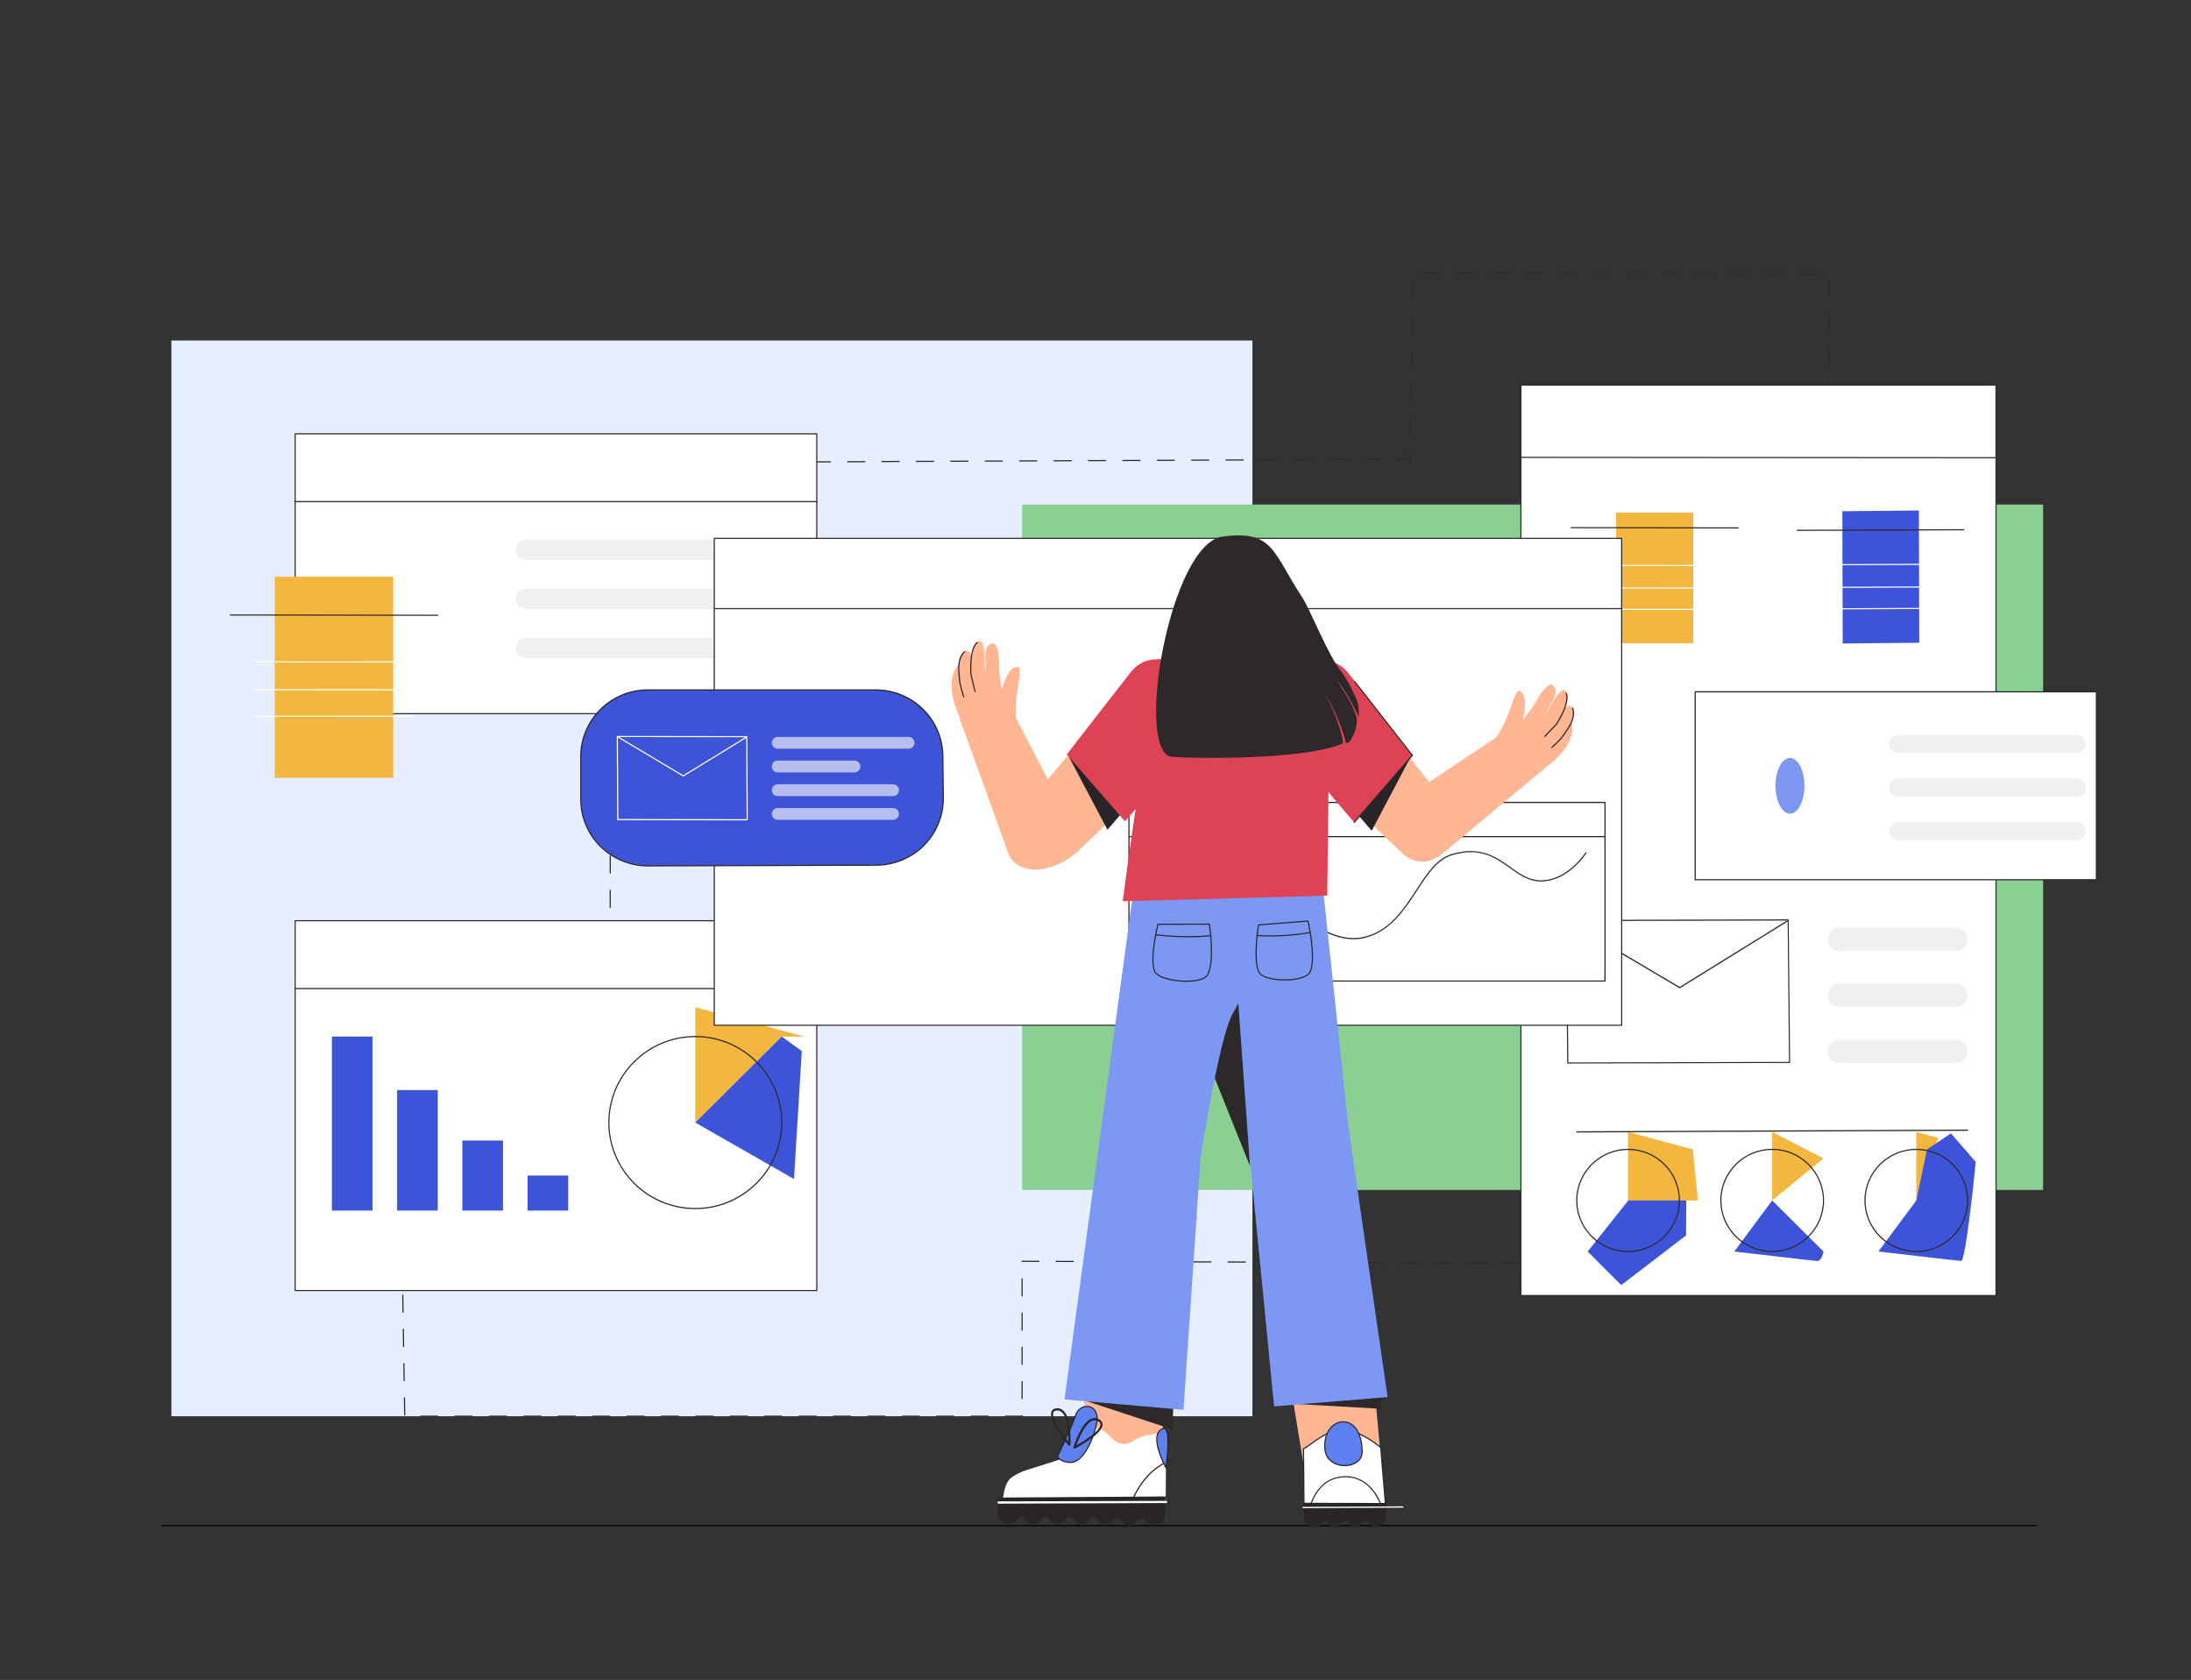 <svg width="566" height="434" viewBox="0 0 566 434" fill="none" xmlns="http://www.w3.org/2000/svg">
<rect x="0" y="0" width="566" height="434" fill="#333333" stroke="none"/>
<g clip-path="url(#clip0)">
<path d="M525.957 394.278H41.81C41.728 394.278 41.666 394.212 41.666 394.127C41.666 394.042 41.734 393.977 41.81 393.977H525.957C526.039 393.977 526.102 394.042 526.102 394.127C526.102 394.212 526.039 394.278 525.957 394.278Z" fill="black"/>
<path d="M323.537 87.965H44.281V365.874H323.537V87.965Z" fill="#E6EEFF"/>
<path d="M527.791 130.342H264.039V307.403H527.791V130.342Z" fill="#8CCF93"/>
<path d="M264.037 366.018H259.729C259.646 366.018 259.582 365.952 259.582 365.867C259.582 365.782 259.65 365.716 259.729 365.716H263.89C263.895 365.641 263.959 365.584 264.037 365.584C264.12 365.584 264.184 365.65 264.184 365.735V365.867C264.184 365.952 264.12 366.018 264.037 366.018ZM255.283 366.018H250.838C250.755 366.018 250.691 365.952 250.691 365.867C250.691 365.782 250.76 365.716 250.838 365.716H255.283C255.367 365.716 255.43 365.782 255.43 365.867C255.43 365.952 255.367 366.018 255.283 366.018ZM246.398 366.018H241.952C241.869 366.018 241.806 365.952 241.806 365.867C241.806 365.782 241.874 365.716 241.952 365.716H246.398C246.481 365.716 246.545 365.782 246.545 365.867C246.545 365.952 246.476 366.018 246.398 366.018ZM237.507 366.018H233.062C232.979 366.018 232.915 365.952 232.915 365.867C232.915 365.782 232.984 365.716 233.062 365.716H237.507C237.59 365.716 237.654 365.782 237.654 365.867C237.654 365.952 237.59 366.018 237.507 366.018ZM228.621 366.018H224.176C224.093 366.018 224.029 365.952 224.029 365.867C224.029 365.782 224.098 365.716 224.176 365.716H228.621C228.705 365.716 228.768 365.782 228.768 365.867C228.768 365.952 228.7 366.018 228.621 366.018ZM219.731 366.018H215.286C215.202 366.018 215.139 365.952 215.139 365.867C215.139 365.782 215.207 365.716 215.286 365.716H219.731C219.814 365.716 219.878 365.782 219.878 365.867C219.878 365.952 219.814 366.018 219.731 366.018ZM210.845 366.018H206.4C206.317 366.018 206.253 365.952 206.253 365.867C206.253 365.782 206.322 365.716 206.4 365.716H210.845C210.928 365.716 210.992 365.782 210.992 365.867C210.992 365.952 210.928 366.018 210.845 366.018ZM201.96 366.018H197.514C197.431 366.018 197.367 365.952 197.367 365.867C197.367 365.782 197.436 365.716 197.514 365.716H201.96C202.043 365.716 202.106 365.782 202.106 365.867C202.106 365.952 202.038 366.018 201.96 366.018ZM193.069 366.018H188.624C188.54 366.018 188.477 365.952 188.477 365.867C188.477 365.782 188.545 365.716 188.624 365.716H193.069C193.152 365.716 193.216 365.782 193.216 365.867C193.216 365.952 193.152 366.018 193.069 366.018ZM184.183 366.018H179.738C179.655 366.018 179.591 365.952 179.591 365.867C179.591 365.782 179.66 365.716 179.738 365.716H184.183C184.267 365.716 184.33 365.782 184.33 365.867C184.33 365.952 184.267 366.018 184.183 366.018ZM175.298 366.018H170.852C170.769 366.018 170.705 365.952 170.705 365.867C170.705 365.782 170.774 365.716 170.852 365.716H175.298C175.381 365.716 175.445 365.782 175.445 365.867C175.445 365.952 175.376 366.018 175.298 366.018ZM166.407 366.018H161.962C161.879 366.018 161.815 365.952 161.815 365.867C161.815 365.782 161.883 365.716 161.962 365.716H166.407C166.49 365.716 166.554 365.782 166.554 365.867C166.554 365.952 166.49 366.018 166.407 366.018ZM157.521 366.018H153.076C152.993 366.018 152.929 365.952 152.929 365.867C152.929 365.782 152.998 365.716 153.076 365.716H157.521C157.605 365.716 157.668 365.782 157.668 365.867C157.668 365.952 157.605 366.018 157.521 366.018ZM148.631 366.018H144.186C144.102 366.018 144.039 365.952 144.039 365.867C144.039 365.782 144.107 365.716 144.186 365.716H148.631C148.714 365.716 148.778 365.782 148.778 365.867C148.778 365.952 148.714 366.018 148.631 366.018ZM139.745 366.018H135.3C135.217 366.018 135.153 365.952 135.153 365.867C135.153 365.782 135.222 365.716 135.3 365.716H139.745C139.828 365.716 139.892 365.782 139.892 365.867C139.892 365.952 139.828 366.018 139.745 366.018ZM130.859 366.018H126.414C126.331 366.018 126.267 365.952 126.267 365.867C126.267 365.782 126.336 365.716 126.414 365.716H130.859C130.943 365.716 131.006 365.782 131.006 365.867C131.006 365.952 130.938 366.018 130.859 366.018ZM121.969 366.018H117.524C117.44 366.018 117.377 365.952 117.377 365.867C117.377 365.782 117.445 365.716 117.524 365.716H121.969C122.052 365.716 122.116 365.782 122.116 365.867C122.116 365.952 122.052 366.018 121.969 366.018ZM113.083 366.018H108.638C108.555 366.018 108.491 365.952 108.491 365.867C108.491 365.782 108.56 365.716 108.638 365.716H113.083C113.166 365.716 113.23 365.782 113.23 365.867C113.23 365.952 113.166 366.018 113.083 366.018ZM104.545 365.669C104.467 365.669 104.398 365.603 104.398 365.528L104.325 361.106C104.325 361.021 104.388 360.955 104.472 360.955C104.555 360.955 104.619 361.021 104.623 361.097L104.697 365.518C104.697 365.594 104.628 365.66 104.545 365.669C104.55 365.669 104.545 365.669 104.545 365.669ZM264.037 361.464C263.954 361.464 263.89 361.398 263.89 361.314V356.892C263.89 356.807 263.959 356.741 264.037 356.741C264.115 356.741 264.184 356.807 264.184 356.892V361.314C264.184 361.398 264.12 361.464 264.037 361.464ZM104.403 356.826C104.325 356.826 104.256 356.76 104.256 356.685L104.183 352.263C104.183 352.178 104.247 352.112 104.33 352.112C104.413 352.112 104.477 352.178 104.481 352.254L104.555 356.675C104.55 356.751 104.486 356.817 104.403 356.826ZM264.037 352.621C263.954 352.621 263.89 352.555 263.89 352.47V348.049C263.89 347.964 263.959 347.898 264.037 347.898C264.115 347.898 264.184 347.964 264.184 348.049V352.47C264.184 352.555 264.12 352.621 264.037 352.621ZM104.256 347.983C104.178 347.983 104.109 347.917 104.109 347.841L104.036 343.42C104.036 343.335 104.1 343.269 104.183 343.269C104.266 343.269 104.33 343.335 104.335 343.41L104.408 347.832C104.408 347.907 104.34 347.973 104.256 347.983C104.261 347.983 104.256 347.983 104.256 347.983ZM264.037 343.778C263.954 343.778 263.89 343.712 263.89 343.627V339.206C263.89 339.121 263.959 339.055 264.037 339.055C264.115 339.055 264.184 339.121 264.184 339.206V343.627C264.184 343.712 264.12 343.778 264.037 343.778ZM104.114 339.14C104.036 339.14 103.967 339.074 103.967 338.998L103.894 334.577C103.894 334.492 103.958 334.426 104.041 334.426C104.119 334.426 104.188 334.492 104.193 334.567L104.266 338.989C104.261 339.064 104.198 339.13 104.114 339.14ZM264.037 334.935C263.954 334.935 263.89 334.869 263.89 334.784V330.362C263.89 330.278 263.959 330.212 264.037 330.212C264.115 330.212 264.184 330.278 264.184 330.362V334.784C264.184 334.869 264.12 334.935 264.037 334.935ZM103.967 330.296C103.889 330.296 103.821 330.23 103.821 330.155L103.747 325.733C103.747 325.649 103.811 325.583 103.894 325.583C103.977 325.583 104.041 325.649 104.046 325.724L104.119 330.146C104.119 330.221 104.051 330.287 103.967 330.296C103.972 330.296 103.967 330.296 103.967 330.296ZM472.794 326.714L468.349 326.695C468.266 326.695 468.202 326.629 468.202 326.544C468.202 326.459 468.27 326.393 468.349 326.393L472.794 326.412C472.877 326.412 472.941 326.478 472.941 326.563C472.941 326.648 472.877 326.714 472.794 326.714ZM463.908 326.686L459.463 326.667C459.38 326.667 459.316 326.601 459.316 326.516C459.316 326.431 459.385 326.365 459.463 326.365L463.908 326.384C463.992 326.384 464.055 326.45 464.055 326.535C464.055 326.62 463.987 326.686 463.908 326.686ZM455.018 326.648L450.573 326.629C450.489 326.629 450.426 326.563 450.426 326.478C450.426 326.393 450.494 326.327 450.573 326.327L455.018 326.346C455.101 326.346 455.165 326.412 455.165 326.497C455.17 326.582 455.101 326.648 455.018 326.648ZM446.132 326.62L441.687 326.601C441.604 326.601 441.54 326.535 441.54 326.45C441.54 326.365 441.609 326.299 441.687 326.299L446.132 326.318C446.215 326.318 446.279 326.384 446.279 326.469C446.279 326.554 446.215 326.62 446.132 326.62ZM437.246 326.591L432.801 326.572C432.718 326.572 432.654 326.506 432.654 326.422C432.654 326.337 432.723 326.271 432.801 326.271L437.246 326.29C437.33 326.29 437.393 326.356 437.393 326.44C437.393 326.525 437.325 326.591 437.246 326.591ZM428.356 326.563L423.911 326.544C423.827 326.544 423.764 326.478 423.764 326.393C423.764 326.308 423.832 326.243 423.911 326.243L428.356 326.261C428.439 326.261 428.503 326.327 428.503 326.412C428.503 326.497 428.439 326.563 428.356 326.563ZM419.47 326.525L415.025 326.506C414.942 326.506 414.878 326.44 414.878 326.356C414.878 326.271 414.947 326.205 415.025 326.205L419.47 326.224C419.553 326.224 419.617 326.29 419.617 326.374C419.617 326.459 419.553 326.525 419.47 326.525ZM410.585 326.497L406.139 326.478C406.056 326.478 405.992 326.412 405.992 326.327C405.992 326.242 406.061 326.176 406.139 326.176L410.585 326.195C410.668 326.195 410.731 326.261 410.731 326.346C410.731 326.431 410.663 326.497 410.585 326.497ZM401.694 326.469L397.249 326.45C397.165 326.45 397.102 326.384 397.102 326.299C397.102 326.214 397.17 326.148 397.249 326.148L401.694 326.167C401.777 326.167 401.841 326.233 401.841 326.318C401.841 326.403 401.777 326.469 401.694 326.469ZM392.808 326.44L388.363 326.422C388.28 326.422 388.216 326.356 388.216 326.271C388.216 326.186 388.285 326.12 388.363 326.12L392.808 326.139C392.892 326.139 392.955 326.205 392.955 326.29C392.955 326.374 392.887 326.44 392.808 326.44ZM383.918 326.403L379.472 326.384C379.389 326.384 379.326 326.318 379.326 326.233C379.326 326.148 379.394 326.082 379.472 326.082L383.918 326.101C384.001 326.101 384.065 326.167 384.065 326.252C384.069 326.337 384.001 326.403 383.918 326.403ZM375.032 326.374L370.587 326.356C370.503 326.356 370.44 326.29 370.44 326.205C370.44 326.12 370.508 326.054 370.587 326.054L375.032 326.073C375.115 326.073 375.179 326.139 375.179 326.224C375.179 326.308 375.115 326.374 375.032 326.374ZM366.146 326.346L361.701 326.327C361.618 326.327 361.554 326.261 361.554 326.176C361.554 326.092 361.623 326.026 361.701 326.026L366.146 326.045C366.23 326.045 366.293 326.111 366.293 326.195C366.293 326.28 366.225 326.346 366.146 326.346ZM357.256 326.318L352.81 326.299C352.727 326.299 352.664 326.233 352.664 326.148C352.664 326.063 352.732 325.997 352.81 325.997L357.256 326.016C357.339 326.016 357.403 326.082 357.403 326.167C357.408 326.252 357.339 326.318 357.256 326.318ZM348.37 326.28L343.925 326.261C343.842 326.261 343.778 326.195 343.778 326.11C343.778 326.026 343.846 325.96 343.925 325.96L348.37 325.979C348.453 325.979 348.517 326.044 348.517 326.129C348.517 326.214 348.453 326.28 348.37 326.28ZM339.484 326.252L335.039 326.233C334.956 326.233 334.892 326.167 334.892 326.082C334.892 325.997 334.961 325.931 335.039 325.931L339.484 325.95C339.568 325.95 339.631 326.016 339.631 326.101C339.631 326.186 339.563 326.252 339.484 326.252ZM330.594 326.224L326.149 326.205C326.065 326.205 326.002 326.139 326.002 326.054C326.002 325.969 326.07 325.903 326.149 325.903L330.594 325.922C330.677 325.922 330.741 325.988 330.741 326.073C330.746 326.158 330.677 326.224 330.594 326.224ZM321.708 326.186L317.263 326.167C317.18 326.167 317.116 326.101 317.116 326.016C317.116 325.931 317.185 325.865 317.263 325.865L321.708 325.884C321.791 325.884 321.855 325.95 321.855 326.035C321.855 326.12 321.791 326.186 321.708 326.186ZM312.822 326.158L308.377 326.139C308.294 326.139 308.23 326.073 308.23 325.988C308.23 325.903 308.304 325.837 308.377 325.837L312.822 325.856C312.906 325.856 312.969 325.922 312.969 326.007C312.969 326.092 312.901 326.158 312.822 326.158ZM303.932 326.129L299.487 326.11C299.403 326.11 299.34 326.045 299.34 325.96C299.34 325.875 299.408 325.809 299.487 325.809L303.932 325.828C304.015 325.828 304.079 325.894 304.079 325.979C304.079 326.063 304.015 326.129 303.932 326.129ZM295.046 326.101L290.601 326.082C290.518 326.082 290.454 326.016 290.454 325.931C290.454 325.847 290.523 325.781 290.601 325.781L295.046 325.799C295.129 325.799 295.193 325.865 295.193 325.95C295.193 326.035 295.129 326.101 295.046 326.101ZM264.037 326.082C263.954 326.082 263.89 326.016 263.89 325.931V325.837C263.89 325.799 263.905 325.762 263.934 325.733C263.963 325.705 263.998 325.696 264.037 325.686L268.384 325.705C268.468 325.705 268.531 325.771 268.531 325.856C268.531 325.941 268.463 326.007 268.384 326.007L264.174 325.988C264.154 326.044 264.101 326.082 264.037 326.082ZM286.156 326.063L281.71 326.045C281.627 326.045 281.563 325.979 281.563 325.894C281.563 325.809 281.632 325.743 281.71 325.743L286.156 325.762C286.239 325.762 286.303 325.828 286.303 325.913C286.307 325.997 286.239 326.063 286.156 326.063ZM277.27 326.035L272.825 326.016C272.741 326.016 272.678 325.95 272.678 325.865C272.678 325.781 272.746 325.715 272.825 325.715L277.27 325.733C277.353 325.733 277.417 325.799 277.417 325.884C277.417 325.969 277.353 326.035 277.27 326.035ZM474.762 324.282C474.679 324.282 474.615 324.216 474.615 324.14L474.566 319.719C474.566 319.634 474.63 319.568 474.713 319.568C474.796 319.568 474.86 319.634 474.865 319.709L474.914 324.131C474.909 324.216 474.845 324.282 474.762 324.282ZM103.825 321.453C103.747 321.453 103.679 321.387 103.679 321.312L103.605 316.89C103.605 316.805 103.669 316.739 103.752 316.739C103.825 316.739 103.899 316.805 103.904 316.881L103.977 321.302C103.972 321.378 103.909 321.444 103.825 321.453ZM474.664 315.438C474.581 315.438 474.517 315.372 474.517 315.297L474.468 310.875C474.468 310.79 474.532 310.725 474.615 310.725C474.698 310.725 474.762 310.79 474.767 310.866L474.816 315.287C474.811 315.372 474.747 315.438 474.664 315.438ZM103.679 312.61C103.6 312.61 103.532 312.544 103.532 312.469L103.458 308.047C103.458 307.962 103.522 307.896 103.605 307.896C103.688 307.896 103.752 307.962 103.757 308.038L103.83 312.459C103.83 312.535 103.762 312.601 103.679 312.61C103.684 312.61 103.679 312.61 103.679 312.61ZM474.561 306.595C474.478 306.595 474.415 306.529 474.415 306.454L474.366 302.032C474.366 301.947 474.429 301.881 474.512 301.881C474.596 301.881 474.659 301.947 474.664 302.023L474.713 306.444C474.713 306.529 474.65 306.595 474.561 306.595C474.566 306.595 474.566 306.595 474.561 306.595ZM103.537 303.767C103.458 303.767 103.39 303.701 103.39 303.625L103.316 299.204C103.316 299.119 103.38 299.053 103.463 299.053C103.546 299.053 103.61 299.119 103.615 299.194L103.688 303.616C103.684 303.691 103.62 303.757 103.537 303.767ZM474.464 297.752C474.38 297.752 474.317 297.686 474.317 297.611L474.268 293.189C474.268 293.104 474.331 293.038 474.415 293.038C474.498 293.038 474.561 293.104 474.566 293.18L474.615 297.601C474.615 297.686 474.547 297.752 474.464 297.752C474.468 297.752 474.468 297.752 474.464 297.752ZM103.39 294.914C103.311 294.914 103.243 294.848 103.243 294.773L103.169 290.351C103.169 290.266 103.233 290.2 103.316 290.2C103.4 290.2 103.463 290.266 103.468 290.342L103.542 294.763C103.542 294.848 103.473 294.914 103.39 294.914C103.395 294.914 103.39 294.914 103.39 294.914ZM474.366 288.909C474.282 288.909 474.219 288.843 474.219 288.767L474.17 284.346C474.17 284.261 474.233 284.195 474.317 284.195C474.4 284.195 474.463 284.261 474.468 284.336L474.517 288.758C474.517 288.843 474.449 288.909 474.366 288.909C474.37 288.909 474.366 288.909 474.366 288.909ZM103.248 286.071C103.169 286.071 103.101 286.005 103.101 285.93L103.027 281.508C103.027 281.423 103.091 281.357 103.174 281.357C103.258 281.357 103.321 281.423 103.326 281.499L103.4 285.92C103.395 286.005 103.331 286.071 103.248 286.071ZM474.268 280.066C474.184 280.066 474.121 280 474.121 279.924L474.072 275.503C474.072 275.418 474.135 275.352 474.219 275.352C474.302 275.342 474.366 275.418 474.37 275.493L474.419 279.915C474.419 280 474.351 280.066 474.268 280.066ZM103.101 277.228C103.023 277.228 102.954 277.162 102.954 277.086L102.881 272.665C102.881 272.58 102.944 272.514 103.027 272.514C103.111 272.514 103.174 272.58 103.179 272.655L103.253 277.077C103.253 277.162 103.189 277.228 103.101 277.228C103.106 277.228 103.101 277.228 103.101 277.228ZM474.17 271.222C474.087 271.222 474.023 271.156 474.023 271.081L473.974 266.659C473.974 266.575 474.038 266.509 474.121 266.509C474.204 266.509 474.268 266.575 474.273 266.65L474.322 271.072C474.322 271.147 474.253 271.213 474.17 271.222ZM102.959 268.385C102.881 268.385 102.812 268.319 102.812 268.243L102.739 263.822C102.739 263.737 102.802 263.671 102.886 263.671C102.964 263.671 103.032 263.737 103.037 263.812L103.111 268.234C103.106 268.319 103.042 268.385 102.959 268.385ZM474.072 262.379C473.989 262.379 473.925 262.313 473.925 262.238L473.876 257.816C473.876 257.731 473.94 257.665 474.023 257.665C474.106 257.665 474.17 257.731 474.175 257.807L474.224 262.228C474.219 262.304 474.155 262.37 474.072 262.379ZM102.812 259.542C102.734 259.542 102.665 259.476 102.665 259.4L102.602 255.374C102.602 255.337 102.616 255.299 102.646 255.271C102.675 255.242 102.709 255.224 102.753 255.224H103.155C103.238 255.224 103.302 255.29 103.302 255.374C103.302 255.459 103.233 255.525 103.155 255.525H102.905L102.969 259.4C102.964 259.476 102.9 259.542 102.812 259.542C102.817 259.542 102.812 259.542 102.812 259.542ZM156.474 255.525H152.028C151.945 255.525 151.882 255.459 151.882 255.374C151.882 255.29 151.95 255.224 152.028 255.224H156.474C156.557 255.224 156.621 255.29 156.621 255.374C156.621 255.459 156.552 255.525 156.474 255.525ZM147.583 255.525H143.138C143.055 255.525 142.991 255.459 142.991 255.374C142.991 255.29 143.06 255.224 143.138 255.224H147.583C147.666 255.224 147.73 255.29 147.73 255.374C147.735 255.459 147.666 255.525 147.583 255.525ZM138.697 255.525H134.252C134.169 255.525 134.105 255.459 134.105 255.374C134.105 255.29 134.174 255.224 134.252 255.224H138.697C138.781 255.224 138.844 255.29 138.844 255.374C138.844 255.459 138.781 255.525 138.697 255.525ZM129.812 255.525H125.367C125.283 255.525 125.22 255.459 125.22 255.374C125.22 255.29 125.288 255.224 125.367 255.224H129.812C129.895 255.224 129.959 255.29 129.959 255.374C129.959 255.459 129.89 255.525 129.812 255.525ZM120.921 255.525H116.476C116.393 255.525 116.329 255.459 116.329 255.374C116.329 255.29 116.398 255.224 116.476 255.224H120.921C121.004 255.224 121.068 255.29 121.068 255.374C121.068 255.459 121.004 255.525 120.921 255.525ZM112.036 255.525H107.59C107.507 255.525 107.443 255.459 107.443 255.374C107.443 255.29 107.512 255.224 107.59 255.224H112.036C112.119 255.224 112.182 255.29 112.182 255.374C112.182 255.459 112.114 255.525 112.036 255.525ZM473.974 253.527C473.891 253.527 473.827 253.461 473.827 253.385L473.778 248.964C473.778 248.879 473.842 248.813 473.925 248.813C474.008 248.813 474.072 248.879 474.077 248.954L474.126 253.376C474.121 253.461 474.057 253.527 473.974 253.527ZM157.614 252.235C157.531 252.235 157.468 252.169 157.468 252.084L157.472 247.663C157.472 247.578 157.541 247.512 157.619 247.512C157.703 247.512 157.766 247.578 157.766 247.663L157.761 252.084C157.766 252.169 157.698 252.235 157.614 252.235ZM473.876 244.683C473.793 244.683 473.729 244.617 473.729 244.542L473.68 240.12C473.68 240.036 473.744 239.97 473.827 239.97C473.91 239.97 473.974 240.036 473.979 240.111L474.028 244.533C474.023 244.617 473.959 244.683 473.876 244.683ZM157.624 243.392C157.541 243.392 157.477 243.326 157.477 243.241L157.482 238.819C157.482 238.735 157.551 238.669 157.629 238.669C157.712 238.669 157.776 238.735 157.776 238.819L157.771 243.241C157.776 243.326 157.707 243.392 157.624 243.392ZM473.778 235.84C473.695 235.84 473.631 235.774 473.631 235.699L473.582 231.277C473.582 231.192 473.646 231.126 473.729 231.126C473.807 231.126 473.876 231.192 473.881 231.268L473.93 235.689C473.925 235.774 473.861 235.84 473.778 235.84ZM157.634 234.549C157.551 234.549 157.487 234.483 157.487 234.398L157.492 229.976C157.492 229.891 157.561 229.825 157.639 229.825C157.722 229.825 157.786 229.891 157.786 229.976L157.781 234.398C157.786 234.483 157.717 234.549 157.634 234.549ZM473.68 226.997C473.597 226.997 473.533 226.931 473.533 226.856L473.484 222.434C473.484 222.349 473.548 222.283 473.631 222.283C473.705 222.283 473.778 222.349 473.783 222.425L473.832 226.846C473.827 226.931 473.763 226.997 473.68 226.997ZM157.644 225.696C157.561 225.696 157.497 225.63 157.497 225.545L157.502 221.124C157.502 221.039 157.57 220.973 157.649 220.973C157.732 220.973 157.796 221.039 157.796 221.124L157.791 225.545C157.796 225.63 157.727 225.696 157.644 225.696ZM473.577 218.154C473.494 218.154 473.431 218.088 473.431 218.013L473.382 213.591C473.382 213.506 473.445 213.44 473.528 213.44C473.612 213.44 473.675 213.506 473.68 213.581L473.729 218.003C473.729 218.088 473.666 218.154 473.577 218.154C473.582 218.154 473.582 218.154 473.577 218.154ZM157.654 216.853C157.57 216.853 157.507 216.787 157.507 216.702L157.512 212.28C157.512 212.196 157.58 212.13 157.658 212.13C157.742 212.13 157.805 212.196 157.805 212.28L157.8 216.702C157.805 216.787 157.737 216.853 157.654 216.853ZM473.479 209.311C473.396 209.311 473.333 209.245 473.333 209.169L473.284 204.748C473.284 204.663 473.347 204.597 473.431 204.597C473.514 204.597 473.577 204.663 473.582 204.738L473.631 209.16C473.631 209.245 473.563 209.311 473.479 209.311C473.484 209.311 473.479 209.311 473.479 209.311ZM157.663 208.01C157.575 208.01 157.517 207.944 157.517 207.859L157.521 203.437C157.521 203.352 157.59 203.286 157.668 203.286C157.752 203.286 157.815 203.352 157.815 203.437L157.81 207.859C157.81 207.944 157.747 208.01 157.663 208.01ZM473.382 200.468C473.298 200.468 473.235 200.402 473.235 200.326L473.186 195.905C473.186 195.82 473.249 195.754 473.333 195.754C473.416 195.754 473.479 195.82 473.484 195.895L473.533 200.317C473.533 200.402 473.465 200.468 473.382 200.468ZM157.673 199.167C157.59 199.167 157.526 199.101 157.526 199.016L157.531 194.594C157.531 194.509 157.6 194.443 157.678 194.443C157.761 194.443 157.825 194.509 157.825 194.594L157.82 199.016C157.82 199.101 157.756 199.167 157.673 199.167ZM473.284 191.624C473.2 191.624 473.137 191.558 473.137 191.483L473.088 187.061C473.088 186.977 473.151 186.911 473.235 186.911C473.323 186.911 473.382 186.977 473.386 187.052L473.435 191.474C473.435 191.558 473.367 191.624 473.284 191.624ZM157.683 190.323C157.6 190.323 157.536 190.257 157.536 190.173L157.541 185.751C157.541 185.666 157.61 185.6 157.688 185.6C157.771 185.6 157.835 185.666 157.835 185.751L157.83 190.173C157.83 190.257 157.766 190.323 157.683 190.323ZM473.186 182.781C473.103 182.781 473.039 182.715 473.039 182.64L472.99 178.218C472.99 178.133 473.054 178.067 473.137 178.067C473.22 178.067 473.284 178.133 473.289 178.209L473.337 182.63C473.333 182.715 473.269 182.781 473.186 182.781ZM157.693 181.48C157.61 181.48 157.546 181.414 157.546 181.329L157.551 176.908C157.551 176.823 157.619 176.757 157.698 176.757C157.781 176.757 157.845 176.823 157.845 176.908L157.84 181.329C157.84 181.414 157.776 181.48 157.693 181.48ZM473.088 173.938C473.005 173.938 472.941 173.872 472.941 173.797L472.892 169.375C472.892 169.29 472.956 169.224 473.039 169.224C473.117 169.224 473.186 169.29 473.191 169.366L473.24 173.787C473.235 173.872 473.171 173.938 473.088 173.938ZM157.703 172.637C157.619 172.637 157.556 172.571 157.556 172.486L157.561 168.065C157.561 167.98 157.629 167.914 157.707 167.914C157.791 167.914 157.854 167.98 157.854 168.065L157.849 172.486C157.849 172.571 157.786 172.637 157.703 172.637ZM472.99 165.095C472.907 165.095 472.843 165.029 472.843 164.953L472.794 160.532C472.794 160.447 472.858 160.381 472.941 160.381C473.019 160.372 473.088 160.447 473.093 160.522L473.142 164.944C473.137 165.019 473.073 165.095 472.99 165.095ZM157.712 163.784C157.629 163.784 157.565 163.718 157.565 163.634L157.57 159.212C157.57 159.127 157.639 159.061 157.717 159.061C157.8 159.061 157.864 159.127 157.864 159.212L157.859 163.634C157.859 163.718 157.796 163.784 157.712 163.784ZM472.892 156.252C472.809 156.252 472.745 156.186 472.745 156.11L472.696 151.689C472.696 151.604 472.76 151.538 472.843 151.538C472.926 151.538 472.99 151.604 472.995 151.679L473.044 156.101C473.039 156.176 472.975 156.242 472.892 156.252ZM157.722 154.941C157.639 154.941 157.575 154.875 157.575 154.79L157.58 150.369C157.58 150.284 157.649 150.218 157.727 150.218C157.81 150.218 157.874 150.284 157.874 150.369L157.869 154.79C157.869 154.875 157.805 154.941 157.722 154.941ZM472.794 147.399C472.711 147.399 472.647 147.333 472.647 147.258L472.598 142.836C472.598 142.751 472.662 142.685 472.745 142.685C472.828 142.685 472.892 142.751 472.897 142.827L472.946 147.248C472.941 147.333 472.877 147.399 472.794 147.399ZM157.732 146.098C157.649 146.098 157.585 146.032 157.585 145.947L157.59 141.526C157.59 141.441 157.654 141.375 157.737 141.375C157.82 141.375 157.884 141.441 157.884 141.526L157.879 145.947C157.879 146.032 157.815 146.098 157.732 146.098ZM472.696 138.556C472.613 138.556 472.549 138.49 472.549 138.414L472.5 133.993C472.5 133.908 472.564 133.842 472.647 133.842C472.735 133.842 472.794 133.908 472.799 133.983L472.848 138.405C472.843 138.49 472.779 138.556 472.696 138.556ZM157.742 137.255C157.658 137.255 157.595 137.189 157.595 137.104L157.6 132.682C157.6 132.598 157.668 132.532 157.747 132.532C157.83 132.532 157.893 132.598 157.893 132.682L157.889 137.104C157.889 137.189 157.825 137.255 157.742 137.255ZM472.603 129.713C472.52 129.713 472.456 129.647 472.456 129.562L472.442 125.14C472.442 125.055 472.505 124.989 472.588 124.989C472.672 124.989 472.735 125.055 472.735 125.14L472.75 129.562C472.75 129.647 472.686 129.713 472.603 129.713ZM159.671 129.675C159.612 129.675 159.558 129.637 159.534 129.581C159.499 129.505 159.538 129.42 159.612 129.383L163.7 127.648C163.773 127.62 163.861 127.648 163.896 127.723C163.93 127.799 163.891 127.884 163.817 127.921L159.729 129.656C159.71 129.675 159.69 129.675 159.671 129.675ZM167.846 126.206C167.788 126.206 167.734 126.168 167.709 126.121C167.675 126.045 167.714 125.96 167.788 125.923L171.876 124.188C171.949 124.16 172.037 124.188 172.071 124.263C172.106 124.339 172.066 124.424 171.993 124.461L167.905 126.196C167.886 126.196 167.866 126.206 167.846 126.206ZM176.017 122.727C175.959 122.727 175.905 122.689 175.88 122.632C175.846 122.557 175.885 122.472 175.959 122.434L180.046 120.7C180.12 120.672 180.208 120.7 180.242 120.775C180.277 120.851 180.237 120.935 180.164 120.973L176.076 122.708C176.056 122.727 176.037 122.727 176.017 122.727ZM472.579 120.869C472.495 120.869 472.432 120.803 472.432 120.719L472.417 116.297C472.417 116.212 472.481 116.146 472.564 116.146C472.647 116.146 472.711 116.212 472.711 116.297L472.726 120.719C472.726 120.803 472.657 120.869 472.579 120.869ZM183.4 119.587C183.317 119.587 183.253 119.521 183.253 119.436C183.253 119.352 183.317 119.286 183.4 119.286L187.845 119.267C187.929 119.267 187.992 119.333 187.992 119.418C187.992 119.502 187.929 119.568 187.845 119.568L183.4 119.587ZM192.291 119.55C192.207 119.55 192.144 119.484 192.144 119.399C192.144 119.314 192.207 119.248 192.291 119.248L196.736 119.229C196.819 119.229 196.883 119.295 196.883 119.38C196.883 119.465 196.819 119.531 196.736 119.531L192.291 119.55ZM201.176 119.512C201.093 119.512 201.029 119.446 201.029 119.361C201.029 119.276 201.093 119.21 201.176 119.21L205.622 119.191C205.705 119.191 205.768 119.257 205.768 119.342C205.768 119.427 205.705 119.493 205.622 119.493L201.176 119.512ZM210.062 119.474C209.979 119.474 209.915 119.408 209.915 119.323C209.915 119.238 209.979 119.173 210.062 119.173L214.507 119.154C214.59 119.154 214.654 119.22 214.654 119.304C214.654 119.389 214.59 119.455 214.507 119.455L210.062 119.474ZM218.953 119.436C218.869 119.436 218.806 119.37 218.806 119.286C218.806 119.201 218.869 119.135 218.953 119.135L223.398 119.116C223.481 119.116 223.545 119.182 223.545 119.267C223.545 119.352 223.481 119.418 223.398 119.418L218.953 119.436ZM227.838 119.389C227.755 119.389 227.691 119.323 227.691 119.239C227.691 119.154 227.755 119.088 227.838 119.088L232.283 119.069C232.367 119.069 232.43 119.135 232.43 119.22C232.43 119.305 232.367 119.37 232.283 119.37L227.838 119.389ZM236.724 119.352C236.641 119.352 236.577 119.286 236.577 119.201C236.577 119.116 236.641 119.05 236.724 119.05L241.169 119.031C241.252 119.031 241.316 119.097 241.316 119.182C241.316 119.267 241.252 119.333 241.169 119.333L236.724 119.352ZM245.614 119.314C245.531 119.314 245.468 119.248 245.468 119.163C245.468 119.078 245.531 119.012 245.614 119.012L250.06 118.993C250.143 118.984 250.207 119.059 250.207 119.144C250.207 119.229 250.143 119.295 250.06 119.295L245.614 119.314ZM254.5 119.276C254.417 119.276 254.353 119.21 254.353 119.125C254.353 119.041 254.417 118.975 254.5 118.975L258.945 118.956C259.024 118.946 259.092 119.022 259.092 119.107C259.092 119.191 259.029 119.257 258.945 119.257L254.5 119.276ZM263.386 119.229C263.303 119.229 263.239 119.163 263.239 119.078C263.239 118.993 263.303 118.927 263.386 118.927L267.831 118.909C267.914 118.909 267.978 118.975 267.978 119.059C267.978 119.144 267.914 119.21 267.831 119.21L263.386 119.229ZM272.276 119.191C272.193 119.191 272.13 119.125 272.13 119.041C272.13 118.956 272.193 118.89 272.276 118.89L276.722 118.871C276.805 118.871 276.869 118.937 276.869 119.022C276.869 119.107 276.805 119.173 276.722 119.173L272.276 119.191ZM281.162 119.154C281.079 119.154 281.015 119.088 281.015 119.003C281.015 118.918 281.079 118.852 281.162 118.852L285.607 118.833C285.691 118.833 285.754 118.899 285.754 118.984C285.754 119.069 285.691 119.135 285.607 119.135L281.162 119.154ZM290.048 119.116C289.965 119.116 289.901 119.05 289.901 118.965C289.901 118.88 289.965 118.814 290.048 118.814L294.493 118.795C294.576 118.795 294.64 118.861 294.64 118.946C294.64 119.031 294.576 119.097 294.493 119.097L290.048 119.116ZM298.938 119.078C298.855 119.078 298.791 119.012 298.791 118.927C298.791 118.843 298.855 118.777 298.938 118.777L303.384 118.758C303.467 118.758 303.53 118.824 303.53 118.909C303.53 118.993 303.467 119.059 303.384 119.059L298.938 119.078ZM307.824 119.031C307.741 119.031 307.677 118.965 307.677 118.88C307.677 118.795 307.741 118.729 307.824 118.729L312.269 118.711C312.353 118.711 312.416 118.777 312.416 118.861C312.416 118.946 312.353 119.012 312.269 119.012L307.824 119.031ZM316.71 118.993C316.626 118.993 316.563 118.927 316.563 118.843C316.563 118.758 316.626 118.692 316.71 118.692L321.155 118.673C321.238 118.673 321.302 118.739 321.302 118.824C321.302 118.909 321.238 118.975 321.155 118.975L316.71 118.993C316.715 118.993 316.715 118.993 316.71 118.993ZM325.6 118.956C325.517 118.956 325.453 118.89 325.453 118.805C325.453 118.72 325.517 118.654 325.6 118.654L330.046 118.635C330.129 118.626 330.192 118.701 330.192 118.786C330.192 118.871 330.129 118.937 330.046 118.937L325.6 118.956ZM334.486 118.918C334.403 118.918 334.339 118.852 334.339 118.767C334.339 118.682 334.403 118.616 334.486 118.616L338.931 118.597C339.014 118.597 339.078 118.663 339.078 118.748C339.078 118.833 339.014 118.899 338.931 118.899L334.486 118.918ZM343.377 118.871C343.293 118.871 343.23 118.805 343.23 118.72C343.23 118.635 343.293 118.569 343.377 118.569L347.822 118.55C347.905 118.55 347.969 118.616 347.969 118.701C347.969 118.786 347.905 118.852 347.822 118.852L343.377 118.871ZM352.262 118.833C352.179 118.833 352.115 118.767 352.115 118.682C352.115 118.597 352.179 118.531 352.262 118.531L356.707 118.513C356.791 118.513 356.854 118.579 356.854 118.663C356.854 118.748 356.791 118.814 356.707 118.814L352.262 118.833ZM361.148 118.795C361.065 118.795 361.001 118.729 361.001 118.645C361.001 118.56 361.065 118.494 361.148 118.494L363.987 118.484L364.017 117.174C364.017 117.089 364.09 117.023 364.168 117.032C364.252 117.032 364.315 117.098 364.315 117.183L364.286 118.635C364.286 118.711 364.217 118.777 364.139 118.777L361.148 118.795ZM364.262 112.913C364.178 112.913 364.11 112.847 364.115 112.762L364.208 108.34C364.208 108.255 364.276 108.199 364.355 108.199C364.438 108.199 364.506 108.265 364.501 108.35L364.408 112.771C364.404 112.847 364.34 112.913 364.262 112.913ZM472.554 112.026C472.471 112.026 472.407 111.96 472.407 111.875L472.393 107.454C472.393 107.369 472.456 107.303 472.539 107.303C472.623 107.303 472.686 107.369 472.686 107.454L472.701 111.875C472.701 111.96 472.633 112.026 472.554 112.026ZM364.448 104.069C364.364 104.069 364.296 104.003 364.301 103.918L364.394 99.497C364.394 99.412 364.462 99.356 364.541 99.356C364.624 99.356 364.692 99.421 364.687 99.506L364.594 103.928C364.594 104.003 364.531 104.069 364.448 104.069ZM472.53 103.183C472.446 103.183 472.383 103.117 472.383 103.032L472.368 98.611C472.368 98.526 472.432 98.46 472.515 98.46C472.598 98.46 472.662 98.526 472.662 98.611L472.677 103.032C472.677 103.117 472.608 103.183 472.53 103.183ZM364.638 95.226C364.555 95.226 364.487 95.16 364.492 95.075L364.585 90.654C364.585 90.569 364.658 90.503 364.736 90.512C364.82 90.512 364.883 90.578 364.883 90.663L364.79 95.085C364.785 95.16 364.722 95.226 364.638 95.226ZM472.505 94.34C472.422 94.34 472.358 94.274 472.358 94.189L472.344 89.767C472.344 89.683 472.407 89.617 472.491 89.617C472.579 89.617 472.637 89.683 472.637 89.767L472.652 94.189C472.652 94.274 472.584 94.34 472.505 94.34ZM364.829 86.383C364.746 86.383 364.678 86.317 364.683 86.232L364.776 81.811C364.776 81.726 364.839 81.669 364.927 81.669C365.011 81.669 365.074 81.735 365.074 81.82L364.981 86.242C364.976 86.317 364.908 86.383 364.829 86.383ZM472.481 85.497C472.398 85.497 472.334 85.431 472.334 85.346L472.319 80.924C472.319 80.84 472.383 80.773 472.466 80.773C472.549 80.773 472.613 80.84 472.613 80.924L472.628 85.346C472.628 85.431 472.559 85.497 472.481 85.497ZM365.02 77.54C364.937 77.54 364.869 77.474 364.873 77.389L364.967 72.967C364.967 72.882 365.035 72.826 365.113 72.826C365.197 72.826 365.265 72.892 365.26 72.977L365.167 77.398C365.167 77.474 365.099 77.54 365.02 77.54ZM472.456 76.644C472.373 76.644 472.309 76.578 472.309 76.493L472.295 72.072C472.295 71.987 472.358 71.921 472.442 71.921C472.525 71.921 472.588 71.987 472.588 72.072L472.603 76.493C472.603 76.578 472.535 76.644 472.456 76.644ZM469.406 70.818H464.961C464.878 70.818 464.814 70.752 464.814 70.667C464.814 70.582 464.883 70.516 464.961 70.516H469.406C469.489 70.516 469.553 70.582 469.553 70.667C469.553 70.752 469.485 70.818 469.406 70.818ZM460.516 70.808H456.07C455.987 70.808 455.923 70.742 455.923 70.658C455.923 70.573 455.992 70.507 456.07 70.507H460.516C460.599 70.507 460.663 70.573 460.663 70.658C460.663 70.742 460.599 70.808 460.516 70.808ZM451.63 70.799H447.185C447.101 70.799 447.038 70.733 447.038 70.648C447.038 70.563 447.106 70.497 447.185 70.497H451.63C451.713 70.497 451.777 70.563 451.777 70.648C451.777 70.733 451.713 70.799 451.63 70.799ZM442.739 70.79H438.294C438.211 70.79 438.147 70.724 438.147 70.639C438.147 70.554 438.216 70.488 438.294 70.488H442.739C442.823 70.488 442.886 70.554 442.886 70.639C442.891 70.724 442.823 70.79 442.739 70.79ZM433.854 70.79H429.408C429.325 70.79 429.262 70.724 429.262 70.639C429.262 70.554 429.33 70.488 429.408 70.488H433.854C433.937 70.488 434.001 70.554 434.001 70.639C434.001 70.724 433.937 70.79 433.854 70.79ZM424.968 70.78H420.523C420.44 70.78 420.376 70.714 420.376 70.629C420.376 70.544 420.444 70.478 420.523 70.478H424.968C425.051 70.478 425.115 70.544 425.115 70.629C425.115 70.714 425.046 70.78 424.968 70.78ZM416.078 70.771H411.632C411.549 70.771 411.485 70.705 411.485 70.62C411.485 70.535 411.554 70.469 411.632 70.469H416.078C416.161 70.469 416.224 70.535 416.224 70.62C416.229 70.705 416.161 70.771 416.078 70.771ZM407.192 70.761H402.747C402.663 70.761 402.6 70.695 402.6 70.61C402.6 70.526 402.668 70.46 402.747 70.46H407.192C407.275 70.46 407.339 70.526 407.339 70.61C407.339 70.695 407.275 70.761 407.192 70.761ZM398.306 70.752H393.861C393.778 70.752 393.714 70.686 393.714 70.601C393.714 70.516 393.783 70.45 393.861 70.45H398.306C398.389 70.45 398.453 70.516 398.453 70.601C398.453 70.686 398.384 70.752 398.306 70.752ZM389.416 70.742H384.97C384.887 70.742 384.823 70.676 384.823 70.592C384.823 70.507 384.892 70.441 384.97 70.441H389.416C389.499 70.441 389.562 70.507 389.562 70.592C389.562 70.676 389.499 70.742 389.416 70.742ZM380.53 70.733H376.085C376.001 70.733 375.938 70.667 375.938 70.582C375.938 70.497 376.006 70.431 376.085 70.431H380.53C380.613 70.431 380.677 70.497 380.677 70.582C380.677 70.667 380.613 70.733 380.53 70.733ZM371.644 70.724H367.199C367.116 70.724 367.052 70.658 367.052 70.573C367.052 70.488 367.121 70.422 367.199 70.422H371.644C371.727 70.422 371.791 70.488 371.791 70.573C371.791 70.658 371.723 70.724 371.644 70.724Z" fill="#2D292A"/>
<path d="M515.627 99.502H392.902V334.695H515.627V99.502Z" fill="white"/>
<path d="M515.63 334.846H392.905C392.821 334.846 392.758 334.78 392.758 334.695V99.502C392.758 99.418 392.826 99.352 392.905 99.352H515.63C515.713 99.352 515.776 99.418 515.776 99.502V334.695C515.776 334.78 515.708 334.846 515.63 334.846ZM393.052 334.544H515.483V99.653H393.052V334.544Z" fill="#312C2E"/>
<path d="M515.63 118.396L392.905 118.302C392.821 118.302 392.758 118.236 392.758 118.151C392.758 118.066 392.826 118 392.905 118L515.63 118.094C515.713 118.094 515.776 118.16 515.776 118.245C515.776 118.33 515.713 118.396 515.63 118.396Z" fill="#312C2E"/>
<path d="M437.404 132.404H417.5V166.171H437.404V132.404Z" fill="#F3B63F"/>
<path d="M449.028 136.529L405.861 136.463C405.779 136.463 405.711 136.397 405.711 136.318C405.711 136.24 405.779 136.174 405.861 136.174L449.028 136.24C449.11 136.24 449.178 136.305 449.178 136.384C449.178 136.463 449.11 136.529 449.028 136.529Z" fill="#2D292A"/>
<path d="M443.971 146.251L410.916 146.238C410.834 146.238 410.766 146.173 410.766 146.094C410.766 146.015 410.834 145.949 410.916 145.949L443.971 145.962C444.053 145.962 444.121 146.028 444.121 146.107C444.121 146.186 444.053 146.251 443.971 146.251Z" fill="white"/>
<path d="M443.971 152.049L410.916 152.035C410.834 152.035 410.766 151.97 410.766 151.891C410.766 151.812 410.834 151.746 410.916 151.746L443.971 151.759C444.053 151.759 444.121 151.825 444.121 151.904C444.121 151.983 444.053 152.049 443.971 152.049Z" fill="white"/>
<path d="M443.971 157.57L410.916 157.557C410.834 157.557 410.766 157.491 410.766 157.412C410.766 157.333 410.834 157.268 410.916 157.268L443.971 157.281C444.053 157.281 444.121 157.346 444.121 157.425C444.121 157.504 444.053 157.57 443.971 157.57Z" fill="white"/>
<path d="M495.711 131.877L475.93 132.074L476.022 166.238L495.803 166.041L495.711 131.877Z" fill="#3E54D8"/>
<path d="M464.279 137.152C464.198 137.153 464.13 137.087 464.129 137.007C464.129 136.928 464.197 136.861 464.279 136.86L507.313 136.71C507.395 136.71 507.463 136.775 507.464 136.855C507.464 136.935 507.396 137.002 507.314 137.002L464.279 137.152Z" fill="#2D292A"/>
<path d="M469.369 146.067C469.288 146.068 469.219 146.002 469.219 145.922C469.219 145.842 469.287 145.775 469.369 145.774L502.322 145.62C502.404 145.62 502.472 145.685 502.472 145.765C502.472 145.845 502.404 145.912 502.323 145.913L469.369 146.067Z" fill="white"/>
<path d="M469.397 151.912C469.315 151.913 469.247 151.847 469.246 151.767C469.246 151.688 469.314 151.62 469.396 151.62L502.349 151.466C502.431 151.465 502.499 151.531 502.499 151.611C502.499 151.69 502.432 151.757 502.35 151.758L469.397 151.912Z" fill="white"/>
<path d="M469.428 157.451C469.346 157.452 469.278 157.386 469.278 157.306C469.278 157.227 469.345 157.159 469.427 157.159L502.38 157.005C502.462 157.004 502.53 157.07 502.531 157.149C502.531 157.229 502.463 157.297 502.381 157.297L469.428 157.451Z" fill="white"/>
<path d="M541.557 178.721H437.91V227.272H541.557V178.721Z" fill="white"/>
<path d="M541.558 227.417H437.911C437.828 227.417 437.762 227.351 437.762 227.272V178.721C437.762 178.642 437.828 178.576 437.911 178.576H541.558C541.64 178.576 541.707 178.642 541.707 178.721V227.272C541.707 227.351 541.64 227.417 541.558 227.417ZM438.06 227.121H541.412V178.865H438.06V227.121Z" fill="#292526"/>
<path d="M462.46 210.204C464.524 210.146 466.173 206.876 466.143 202.901C466.112 198.927 464.415 195.752 462.351 195.81C460.286 195.869 458.638 199.138 458.668 203.113C458.699 207.088 460.396 210.263 462.46 210.204Z" fill="#7C98F4"/>
<path fill-rule="evenodd" clip-rule="evenodd" d="M538.878 192.215C538.878 190.92 537.824 189.875 536.523 189.875C528.011 189.875 498.884 189.875 490.378 189.875C489.077 189.875 488.023 190.926 488.023 192.215C488.023 193.51 489.077 194.555 490.378 194.555C498.887 194.555 528.011 194.555 536.523 194.555C537.824 194.555 538.878 193.504 538.878 192.215Z" fill="#F0F0F2"/>
<path fill-rule="evenodd" clip-rule="evenodd" d="M538.878 203.463C538.878 202.168 537.824 201.123 536.523 201.123H490.378C489.077 201.123 488.023 202.174 488.023 203.463C488.023 204.759 489.077 205.803 490.378 205.803H536.523C537.824 205.803 538.878 204.759 538.878 203.463Z" fill="#F0F0F2"/>
<path fill-rule="evenodd" clip-rule="evenodd" d="M538.878 214.709C538.878 213.414 537.824 212.369 536.523 212.369C528.011 212.369 498.884 212.369 490.378 212.369C489.077 212.369 488.023 213.42 488.023 214.709C488.023 216.005 489.077 217.049 490.378 217.049C498.887 217.049 528.011 217.049 536.523 217.049C537.824 217.056 538.878 216.005 538.878 214.709Z" fill="#F0F0F2"/>
<path fill-rule="evenodd" clip-rule="evenodd" d="M404.645 237.803L461.946 237.655L462.313 274.478L405.023 274.601L404.645 237.803Z" fill="white"/>
<path d="M405.009 274.753C404.922 274.754 404.859 274.679 404.858 274.603L404.493 237.805C404.493 237.755 404.505 237.73 404.53 237.704C404.555 237.679 404.592 237.654 404.629 237.654L461.919 237.504C462.006 237.504 462.069 237.579 462.069 237.655L462.435 274.453C462.435 274.503 462.423 274.528 462.398 274.553C462.373 274.579 462.336 274.604 462.298 274.604L405.009 274.753C405.021 274.753 405.009 274.753 405.009 274.753ZM404.793 237.955L405.157 274.476L462.159 274.328L461.795 237.807L404.793 237.955Z" fill="#2D292A"/>
<path fill-rule="evenodd" clip-rule="evenodd" d="M404.934 237.998L433.923 255.148L461.65 237.97L404.934 237.998Z" fill="white"/>
<path d="M433.925 255.31C433.898 255.31 433.87 255.31 433.843 255.283L404.853 238.134C404.784 238.081 404.756 238 404.797 237.919C404.838 237.838 404.934 237.838 405.003 237.865L433.923 254.96L461.582 237.836C461.65 237.782 461.746 237.809 461.788 237.889C461.829 237.969 461.816 238.05 461.734 238.104L434.007 255.282C433.98 255.309 433.952 255.31 433.925 255.31Z" fill="#2D292A"/>
<path fill-rule="evenodd" clip-rule="evenodd" d="M508.291 242.67C508.291 241.004 506.936 239.66 505.265 239.66H475.175C473.501 239.66 472.148 241.012 472.148 242.67C472.148 244.327 473.501 245.679 475.175 245.679C481.985 245.679 498.453 245.679 505.265 245.679C506.936 245.679 508.291 244.335 508.291 242.67Z" fill="#F0F0F2"/>
<path fill-rule="evenodd" clip-rule="evenodd" d="M508.291 257.134C508.291 255.468 506.936 254.125 505.265 254.125C498.453 254.125 481.985 254.125 475.175 254.125C473.501 254.125 472.148 255.476 472.148 257.134C472.148 258.792 473.501 260.144 475.175 260.144C481.985 260.144 498.453 260.144 505.265 260.144C506.936 260.151 508.291 258.8 508.291 257.134Z" fill="#F0F0F2"/>
<path fill-rule="evenodd" clip-rule="evenodd" d="M508.291 271.603C508.291 269.937 506.936 268.594 505.265 268.594C498.453 268.594 481.985 268.594 475.175 268.594C473.501 268.594 472.148 269.945 472.148 271.603C472.148 273.269 473.501 274.612 475.175 274.612H505.265C506.936 274.612 508.291 273.261 508.291 271.603Z" fill="#F0F0F2"/>
<path d="M420.577 315.295C422.06 315.295 423.263 312.979 423.263 310.122C423.263 307.265 422.06 304.949 420.577 304.949C419.093 304.949 417.891 307.265 417.891 310.122C417.891 312.979 419.093 315.295 420.577 315.295Z" fill="white"/>
<path fill-rule="evenodd" clip-rule="evenodd" d="M423.243 306.838L410.148 323.316L418.819 331.991L435.567 319.149L435.615 305.572L423.243 306.838Z" fill="#3E54D8"/>
<path fill-rule="evenodd" clip-rule="evenodd" d="M420.578 292.43V310.121H438.622L437.319 296.932L420.578 292.43Z" fill="#F3B63F"/>
<path d="M420.58 323.46C413.187 323.46 407.176 317.478 407.176 310.121C407.176 302.763 413.19 296.781 420.58 296.781C427.969 296.781 433.984 302.763 433.984 310.121C433.984 317.478 427.972 323.46 420.58 323.46ZM420.58 297.076C413.353 297.076 407.47 302.931 407.47 310.121C407.47 317.311 413.35 323.165 420.58 323.165C427.81 323.165 433.689 317.311 433.689 310.121C433.689 302.931 427.807 297.076 420.58 297.076Z" fill="#2D292A"/>
<path d="M457.807 315.295C459.291 315.295 460.493 312.979 460.493 310.122C460.493 307.265 459.291 304.949 457.807 304.949C456.324 304.949 455.121 307.265 455.121 310.122C455.121 312.979 456.324 315.295 457.807 315.295Z" fill="white"/>
<path fill-rule="evenodd" clip-rule="evenodd" d="M457.805 292.43V310.121L471.059 299.256L457.805 292.43Z" fill="#F3B63F"/>
<path fill-rule="evenodd" clip-rule="evenodd" d="M457.807 310.121L448.02 323.316C448.02 323.316 468.116 325.663 469.377 325.749C470.641 325.842 471.061 323.316 471.061 323.316L457.807 310.121Z" fill="#3E54D8"/>
<path d="M457.806 323.46C450.414 323.46 444.402 317.478 444.402 310.121C444.402 302.763 450.417 296.781 457.806 296.781C465.195 296.781 471.21 302.763 471.21 310.121C471.213 317.478 465.198 323.46 457.806 323.46ZM457.806 297.076C450.579 297.076 444.696 302.931 444.696 310.121C444.696 317.311 450.576 323.165 457.806 323.165C465.036 323.165 470.916 317.311 470.916 310.121C470.916 302.931 465.033 297.076 457.806 297.076Z" fill="#2D292A"/>
<path d="M495.038 315.295C496.521 315.295 497.724 312.979 497.724 310.122C497.724 307.265 496.521 304.949 495.038 304.949C493.554 304.949 492.352 307.265 492.352 310.122C492.352 312.979 493.554 315.295 495.038 315.295Z" fill="white"/>
<path fill-rule="evenodd" clip-rule="evenodd" d="M495.035 292.43V310.121L500.705 293.956L495.035 292.43Z" fill="#F3B63F"/>
<path fill-rule="evenodd" clip-rule="evenodd" d="M495.037 310.12L485.25 323.315C485.25 323.315 505.347 325.662 506.607 325.748C507.871 325.841 510.389 300.162 510.389 300.162L503.978 292.793L497.811 296.925L495.037 310.12Z" fill="#3E54D8"/>
<path d="M495.037 323.46C487.644 323.46 481.633 317.478 481.633 310.121C481.633 302.763 487.647 296.781 495.037 296.781C502.426 296.781 508.441 302.763 508.441 310.121C508.441 317.478 502.426 323.46 495.037 323.46ZM495.037 297.076C487.81 297.076 481.927 302.931 481.927 310.121C481.927 317.311 487.807 323.165 495.037 323.165C502.267 323.165 508.146 317.311 508.146 310.121C508.146 302.931 502.264 297.076 495.037 297.076Z" fill="#2D292A"/>
<path d="M407.323 292.565C407.239 292.565 407.176 292.499 407.176 292.414C407.176 292.329 407.239 292.263 407.323 292.263L508.291 291.82C508.375 291.82 508.438 291.886 508.438 291.971C508.438 292.056 508.375 292.122 508.291 292.122L407.323 292.565Z" fill="#292526"/>
<path d="M76.256 333.388L210.992 333.404L210.994 237.865L76.258 237.849L76.256 333.388Z" fill="white"/>
<path d="M210.995 333.536H76.259C76.176 333.536 76.109 333.473 76.109 333.392V237.853C76.109 237.772 76.176 237.709 76.259 237.709H210.995C211.078 237.709 211.145 237.772 211.145 237.853V333.392C211.141 333.473 211.074 333.536 210.995 333.536ZM76.405 333.248H210.846V238.006H76.405V333.248Z" fill="#2D292A"/>
<path d="M210.991 255.526H76.256C76.173 255.526 76.109 255.46 76.109 255.376C76.109 255.291 76.178 255.225 76.256 255.225H210.991C211.074 255.225 211.137 255.291 211.137 255.376C211.142 255.46 211.074 255.526 210.991 255.526Z" fill="#2D292A"/>
<path d="M96.229 267.783H85.731V312.738H96.229V267.783Z" fill="#3E54D8"/>
<path d="M113.084 281.602H102.586V312.738H113.084V281.602Z" fill="#3E54D8"/>
<path d="M129.936 294.641H119.438V312.739H129.936V294.641Z" fill="#3E54D8"/>
<path d="M146.787 303.689H136.289V312.739H146.787V303.689Z" fill="#3E54D8"/>
<path d="M179.618 304.667C183.826 304.667 187.237 298.099 187.237 289.997C187.237 281.894 183.826 275.326 179.618 275.326C175.411 275.326 172 281.894 172 289.997C172 298.099 175.411 304.667 179.618 304.667Z" fill="white"/>
<path fill-rule="evenodd" clip-rule="evenodd" d="M179.613 260.199V289.998L201.942 267.783H207.811L179.613 260.199Z" fill="#F3B63F"/>
<path fill-rule="evenodd" clip-rule="evenodd" d="M179.613 289.998L205.112 304.591L207.129 271.531L201.942 267.783L179.613 289.998Z" fill="#3E54D8"/>
<path d="M179.62 312.369C167.225 312.369 157.145 302.332 157.145 289.998C157.145 277.664 167.23 267.627 179.62 267.627C192.016 267.627 202.096 277.664 202.096 289.998C202.101 302.332 192.016 312.369 179.62 312.369ZM179.62 267.929C167.392 267.929 157.438 277.829 157.438 289.998C157.438 302.167 167.386 312.067 179.62 312.067C191.849 312.067 201.802 302.167 201.802 289.998C201.802 277.829 191.854 267.929 179.62 267.929Z" fill="#2D292A"/>
<path d="M210.994 112.068H76.258V184.373H210.994V112.068Z" fill="white"/>
<path d="M210.995 184.522H76.259C76.176 184.522 76.109 184.454 76.109 184.372V112.068C76.109 111.986 76.176 111.918 76.259 111.918H210.995C211.078 111.918 211.145 111.986 211.145 112.068V184.372C211.141 184.454 211.074 184.522 210.995 184.522ZM76.405 184.222H210.846V112.218H76.405V184.222Z" fill="#2D292A"/>
<path d="M210.99 129.739H76.256C76.173 129.739 76.109 129.673 76.109 129.588C76.109 129.504 76.178 129.438 76.256 129.438H210.99C211.074 129.438 211.137 129.504 211.137 129.588C211.137 129.673 211.074 129.739 210.99 129.739Z" fill="#2D292A"/>
<path fill-rule="evenodd" clip-rule="evenodd" d="M196.537 142.011C196.537 140.551 195.347 139.373 193.881 139.373H135.847C134.381 139.373 133.191 140.558 133.191 142.011C133.191 143.465 134.381 144.65 135.847 144.65H193.881C195.347 144.65 196.537 143.472 196.537 142.011Z" fill="#F0F0F2"/>
<path fill-rule="evenodd" clip-rule="evenodd" d="M196.537 154.691C196.537 153.231 195.347 152.053 193.881 152.053H135.847C134.381 152.053 133.191 153.237 133.191 154.691C133.191 156.151 134.381 157.329 135.847 157.329C146.162 157.329 183.563 157.329 193.881 157.329C195.347 157.336 196.537 156.151 196.537 154.691Z" fill="#F0F0F2"/>
<path fill-rule="evenodd" clip-rule="evenodd" d="M196.537 167.379C196.537 165.918 195.347 164.74 193.881 164.74C183.563 164.74 146.162 164.74 135.847 164.74C134.381 164.74 133.191 165.925 133.191 167.379C133.191 168.839 134.381 170.017 135.847 170.017H193.881C195.347 170.017 196.537 168.832 196.537 167.379Z" fill="#F0F0F2"/>
<path d="M101.589 148.992H70.973V200.938H101.589V148.992Z" fill="#F3B63F"/>
<path d="M113.047 159.098L59.503 159.016C59.419 159.016 59.359 158.951 59.359 158.869C59.359 158.788 59.427 158.723 59.503 158.723L113.047 158.804C113.131 158.804 113.191 158.869 113.191 158.951C113.199 159.032 113.131 159.098 113.047 159.098Z" fill="#2D292A"/>
<path d="M106.781 171.156L65.781 171.139C65.696 171.139 65.637 171.074 65.637 170.993C65.637 170.911 65.704 170.846 65.781 170.846L106.781 170.862C106.866 170.862 106.925 170.927 106.925 171.009C106.925 171.09 106.857 171.156 106.781 171.156Z" fill="white"/>
<path d="M106.781 178.345L65.781 178.329C65.696 178.329 65.637 178.264 65.637 178.182C65.637 178.1 65.704 178.035 65.781 178.035L106.781 178.052C106.866 178.052 106.925 178.117 106.925 178.198C106.925 178.28 106.857 178.345 106.781 178.345Z" fill="white"/>
<path d="M106.781 185.195L65.781 185.179C65.696 185.179 65.637 185.113 65.637 185.032C65.637 184.95 65.704 184.885 65.781 184.885L106.781 184.901C106.866 184.901 106.925 184.966 106.925 185.048C106.925 185.129 106.857 185.195 106.781 185.195Z" fill="white"/>
<path d="M418.918 139.084H184.516V264.873H418.918V139.084Z" fill="white"/>
<path d="M418.92 265.015H184.518C184.436 265.015 184.367 264.944 184.367 264.873V139.084C184.367 139.001 184.436 138.941 184.518 138.941H418.92C419.002 138.941 419.071 139.013 419.071 139.084V264.873C419.071 264.944 419.002 265.015 418.92 265.015ZM184.669 264.718H418.776V139.226H184.669V264.718Z" fill="#2D292A"/>
<path d="M419 157.381H184.602C184.517 157.381 184.457 157.316 184.457 157.234C184.457 157.152 184.525 157.086 184.602 157.086H419C419.086 157.086 419.145 157.152 419.145 157.234C419.145 157.316 419.077 157.381 419 157.381Z" fill="#2D292A"/>
<path fill-rule="evenodd" clip-rule="evenodd" d="M243.548 195.277C243.434 185.833 235.709 178.24 226.227 178.24H167.353C157.783 178.24 150.031 185.954 150.031 195.485V206.459C150.031 211.043 151.86 215.436 155.127 218.671C158.387 221.905 162.808 223.721 167.408 223.704C184.223 223.652 209.563 223.566 226.412 223.514C231.033 223.505 235.459 221.646 238.698 218.368C241.942 215.09 243.733 210.654 243.679 206.062C243.635 202.516 243.592 198.797 243.548 195.277Z" fill="#3E54D8"/>
<path d="M167.346 223.844C162.763 223.844 158.272 221.993 155.022 218.767C151.706 215.49 149.883 211.113 149.883 206.452V195.477C149.883 185.887 157.722 178.086 167.357 178.086H226.23C230.858 178.086 235.218 179.867 238.511 183.102C241.805 186.336 243.65 190.66 243.705 195.261C243.743 198.781 243.792 202.509 243.835 206.046C243.89 210.655 242.055 215.187 238.811 218.464C235.566 221.751 231.048 223.636 226.416 223.653L167.411 223.844C167.384 223.844 167.363 223.844 167.346 223.844ZM167.352 178.389C157.88 178.389 150.177 186.06 150.177 195.477V206.452C150.177 211.036 151.973 215.334 155.228 218.56C158.44 221.751 162.882 223.567 167.406 223.55L226.41 223.359C230.961 223.351 235.403 221.491 238.593 218.266C241.783 215.04 243.585 210.595 243.536 206.063C243.492 202.526 243.443 198.807 243.405 195.279C243.296 185.965 235.588 178.389 226.23 178.389H167.352Z" fill="#292526"/>
<path d="M193.031 211.935L159.593 211.883C159.513 211.883 159.448 211.824 159.447 211.736L159.325 190.262C159.325 190.218 159.339 190.189 159.368 190.16C159.397 190.13 159.434 190.116 159.47 190.116L192.907 190.168C192.987 190.168 193.053 190.227 193.053 190.315L193.176 211.789C193.176 211.833 193.162 211.862 193.133 211.891C193.111 211.921 193.074 211.935 193.031 211.935ZM159.746 211.576L192.884 211.626L192.762 190.446L159.624 190.395L159.746 211.576Z" fill="white"/>
<path d="M176.512 200.593C176.488 200.593 176.456 200.593 176.432 200.577L159.554 190.497C159.482 190.449 159.458 190.371 159.506 190.292C159.546 190.23 159.642 190.199 159.706 190.246L176.504 200.279L192.649 190.37C192.721 190.323 192.809 190.355 192.849 190.418C192.889 190.481 192.874 190.575 192.802 190.622L176.576 200.577C176.569 200.593 176.536 200.593 176.512 200.593Z" fill="white"/>
<path fill-rule="evenodd" clip-rule="evenodd" d="M236.249 191.893C236.249 191.051 235.566 190.367 234.718 190.367H200.914C200.066 190.367 199.383 191.051 199.383 191.893C199.383 192.734 200.066 193.418 200.914 193.418C206.911 193.418 228.721 193.418 234.718 193.418C235.566 193.427 236.249 192.743 236.249 191.893Z" fill="white" fill-opacity="0.62"/>
<path fill-rule="evenodd" clip-rule="evenodd" d="M222.252 198.016C222.252 197.174 221.566 196.49 220.718 196.49H200.914C200.07 196.49 199.383 197.174 199.383 198.016C199.383 198.857 200.07 199.541 200.914 199.541H220.718C221.568 199.541 222.252 198.866 222.252 198.016Z" fill="white" fill-opacity="0.62"/>
<path fill-rule="evenodd" clip-rule="evenodd" d="M232.227 204.139C232.227 203.297 231.54 202.613 230.693 202.613H200.913C200.067 202.613 199.383 203.297 199.383 204.139C199.383 204.98 200.067 205.664 200.913 205.664H230.693C231.54 205.664 232.227 204.98 232.227 204.139Z" fill="white" fill-opacity="0.62"/>
<path fill-rule="evenodd" clip-rule="evenodd" d="M232.227 210.261C232.227 209.42 231.54 208.736 230.693 208.736H200.913C200.067 208.736 199.383 209.42 199.383 210.261C199.383 211.103 200.067 211.787 200.913 211.787C206.423 211.787 225.184 211.787 230.693 211.787C231.54 211.787 232.227 211.103 232.227 210.261Z" fill="white" fill-opacity="0.62"/>
<path d="M414.625 207.305H291.648V253.44H414.625V207.305Z" fill="white"/>
<path d="M414.623 253.58H291.647C291.568 253.58 291.496 253.51 291.496 253.431V207.295C291.496 207.217 291.561 207.146 291.647 207.146H414.623C414.702 207.146 414.774 207.217 414.774 207.295V253.431C414.774 253.518 414.702 253.58 414.623 253.58ZM291.79 253.291H414.473V207.453H291.79V253.291Z" fill="#292526"/>
<path d="M299.034 245.672C298.998 245.672 298.961 245.664 298.934 245.637C298.875 245.585 298.87 245.488 298.925 245.427C298.961 245.392 302.389 241.605 306.932 237.862C313.046 232.821 318.153 230.253 322.109 230.218C326.237 230.183 330.421 232.962 334.85 235.916C340.636 239.764 346.622 243.752 353.086 241.85C359.24 240.036 362.595 234.881 365.84 229.894C368.549 225.73 371.103 221.803 375.027 220.637C382.428 218.436 386.534 221.382 390.158 223.977C392.566 225.704 394.837 227.334 397.832 227.413C397.924 227.413 398.01 227.413 398.096 227.413C404.993 227.413 409.581 220.26 409.627 220.19C409.672 220.119 409.763 220.102 409.832 220.146C409.9 220.19 409.923 220.277 409.877 220.347C409.832 220.418 405.157 227.711 398.096 227.711C398.005 227.711 397.914 227.711 397.823 227.711C394.742 227.623 392.429 225.975 389.985 224.222C386.243 221.54 382.369 218.761 375.108 220.926C371.289 222.066 368.763 225.949 366.086 230.06C362.964 234.864 359.427 240.299 353.167 242.14C351.984 242.49 350.819 242.648 349.672 242.648C344.409 242.648 339.479 239.37 334.682 236.17C330.293 233.251 326.146 230.481 322.109 230.525C312.827 230.612 299.28 245.479 299.144 245.637C299.116 245.655 299.075 245.672 299.034 245.672Z" fill="#2D292A"/>
<path d="M414.62 216.286H291.643C291.564 216.286 291.492 216.216 291.492 216.137C291.492 216.059 291.557 215.988 291.643 215.988H414.62C414.698 215.988 414.77 216.059 414.77 216.137C414.77 216.225 414.698 216.286 414.62 216.286Z" fill="#292526"/>
<path d="M356.803 377.538L337.227 381.313L326.17 313.733L350.916 313.786L356.803 377.538Z" fill="#FFB693"/>
<path fill-rule="evenodd" clip-rule="evenodd" d="M356.805 360.223L356.804 363.952L332.083 362.551L356.805 360.223Z" fill="#2D292A"/>
<path d="M357.995 389.842L356.685 373.954C355.776 373.291 351.094 369.177 346.264 369.418C342.052 369.634 337.635 374.169 336.734 374.221V374.35L336.874 390.625L357.995 389.842Z" fill="white"/>
<path d="M336.876 390.781C336.84 390.781 336.803 390.764 336.774 390.738C336.745 390.712 336.729 390.669 336.729 390.635L336.59 374.222C336.59 374.144 336.651 374.076 336.729 374.076C336.966 374.058 337.646 373.568 338.428 372.991C340.38 371.571 343.327 369.411 346.258 369.265C350.654 369.041 354.973 372.423 356.389 373.533C356.553 373.662 356.68 373.766 356.774 373.826C356.807 373.852 356.831 373.886 356.835 373.929L358.145 389.817C358.149 389.86 358.137 389.894 358.108 389.929C358.08 389.955 358.043 389.981 358.002 389.981L336.88 390.772C336.88 390.781 336.88 390.781 336.876 390.781ZM336.885 374.351V374.36L337.024 390.48L357.838 389.696L356.545 374.033C356.459 373.964 356.344 373.878 356.209 373.774C354.813 372.681 350.56 369.351 346.275 369.566C343.434 369.712 340.528 371.829 338.604 373.232C337.732 373.878 337.212 374.248 336.885 374.351Z" fill="#292526"/>
<path d="M337.917 391.525C337.912 391.525 337.903 391.525 337.898 391.525C337.816 391.516 337.761 391.437 337.771 391.358C337.775 391.332 338.095 388.87 339.432 386.426C340.674 384.158 343.062 381.432 347.408 381.353C350.791 381.292 353.649 382.98 355.662 386.233C357.173 388.677 357.689 391.182 357.694 391.2C357.712 391.279 357.657 391.358 357.58 391.376C357.502 391.393 357.42 391.341 357.406 391.261C357.402 391.235 356.895 388.782 355.407 386.382C353.425 383.182 350.736 381.582 347.413 381.643C344.043 381.705 341.446 383.358 339.697 386.549C338.382 388.949 338.067 391.367 338.063 391.384C338.054 391.472 337.99 391.525 337.917 391.525Z" fill="#292526"/>
<path fill-rule="evenodd" clip-rule="evenodd" d="M342.262 374.274C341.911 369.785 344.546 367.12 347.323 367.325C350.099 367.523 351.898 370.768 351.88 375.122C351.86 379.724 342.721 380.148 342.262 374.274Z" fill="#5E81F2"/>
<path d="M347.38 378.777C344.969 378.777 342.357 377.398 342.114 374.288C341.928 371.899 342.557 369.856 343.89 368.52C344.846 367.566 346.069 367.085 347.335 367.177C350.163 367.382 352.049 370.57 352.029 375.122C352.018 377.519 349.729 378.699 347.607 378.777C347.53 378.77 347.454 378.777 347.38 378.777ZM347.029 367.46C345.952 367.46 344.92 367.905 344.099 368.725C342.829 369.998 342.229 371.963 342.409 374.26C342.643 377.278 345.259 378.558 347.595 378.473C349.581 378.402 351.721 377.321 351.732 375.115C351.752 370.733 349.976 367.658 347.312 367.467C347.218 367.46 347.123 367.46 347.029 367.46Z" fill="#292526"/>
<path d="M337.597 388.223C337.597 388.223 336.889 388.215 336.848 388.215C336.909 388.232 336.868 389.824 336.868 389.936C336.872 390.392 336.876 390.857 336.876 391.313C336.893 392.518 336.93 393.646 338.059 394.231C338.931 394.687 340.237 394.782 340.978 393.99C341.326 393.62 341.678 393.052 342.202 393.043C342.726 393.034 342.979 393.353 343.307 393.749C343.663 394.188 344.072 394.687 344.871 394.678C345.681 394.67 346.078 394.162 346.422 393.714C346.741 393.31 346.991 392.991 347.515 392.983C348.039 392.974 348.301 393.293 348.62 393.689C348.976 394.128 349.385 394.627 350.188 394.618C350.99 394.609 351.387 394.102 351.739 393.654C352.058 393.25 352.304 392.931 352.832 392.923C353.356 392.914 353.61 393.232 353.937 393.628C354.293 394.067 354.694 394.566 355.505 394.558C356.307 394.549 356.704 394.041 357.052 393.594C357.371 393.189 357.621 392.871 358.145 392.862L357.99 388.284L337.597 388.223Z" fill="#292526"/>
<path d="M362.415 389.479L336.616 389.617C336.524 389.615 336.456 389.539 336.459 389.452C336.461 389.366 336.533 389.269 336.62 389.284L362.42 389.145C362.511 389.147 362.579 389.224 362.577 389.31C362.575 389.396 362.507 389.48 362.415 389.479Z" fill="white"/>
<path d="M340.583 218.406L348.363 291.316L358.466 360.914L329.129 363.322L322.673 297.229L310.998 218.142L340.583 218.406Z" fill="#7C98F4"/>
<path fill-rule="evenodd" clip-rule="evenodd" d="M319.101 248.189L322.918 301.252L308.23 264.642L319.101 248.189Z" fill="#2D292A"/>
<path d="M278.682 378.178L298.257 381.954L309.304 314.371L284.558 314.425L278.682 378.178Z" fill="#FFB693"/>
<path fill-rule="evenodd" clip-rule="evenodd" d="M303.071 363.225L276.34 360.525L302.949 369.297L303.071 363.225Z" fill="#2D292A"/>
<path d="M261.225 381.734C262.411 380.887 263.746 380.247 265.176 379.773C268.225 378.799 272.818 377.4 274.499 376.784C275.626 376.375 276.569 374.264 277.161 373.322L278.777 370.036L278.803 370.029C280.786 368.579 283.654 368.598 285.636 370.057L287.757 372.005C289.129 373.273 291.39 373.335 292.843 372.175C294.493 370.831 299.013 370.186 301.261 370.296L301.264 370.44L301.112 389.406C301.112 389.406 298.785 389.494 295.225 389.606C283.821 389.969 259.789 390.614 259.272 389.553C258.82 388.608 259.064 387.231 259.235 386.252C259.479 384.696 259.863 382.915 261.225 381.734Z" fill="white"/>
<path d="M291.615 390.569C291.604 390.569 291.594 390.569 291.589 390.569C291.509 390.549 291.456 390.477 291.472 390.395C291.477 390.375 291.981 387.91 293.575 385.057C295.047 382.419 297.785 378.882 302.436 377.026C302.511 376.996 302.601 377.037 302.628 377.108C302.66 377.18 302.622 377.272 302.548 377.303C293.797 380.791 291.78 390.365 291.764 390.457C291.748 390.518 291.684 390.569 291.615 390.569Z" fill="#292526"/>
<path fill-rule="evenodd" clip-rule="evenodd" d="M301.199 379.169C301.199 379.169 296.513 370.648 300.316 369.091C302.848 368.046 301.199 379.169 301.199 379.169Z" fill="#5E81F2"/>
<path d="M301.197 379.325C301.144 379.325 301.096 379.294 301.07 379.253C300.937 379.018 297.852 373.353 298.894 370.424C299.139 369.728 299.602 369.236 300.261 368.97C300.655 368.806 300.931 368.929 301.091 369.052C302.655 370.27 301.4 378.843 301.346 379.212C301.336 379.274 301.288 379.325 301.224 379.335C301.213 379.325 301.203 379.325 301.197 379.325ZM300.628 369.174C300.549 369.174 300.463 369.195 300.368 369.236C299.788 369.471 299.384 369.902 299.166 370.516C298.325 372.892 300.421 377.338 301.112 378.7C301.479 375.996 302.022 370.137 300.905 369.267C300.82 369.205 300.729 369.174 300.628 369.174Z" fill="#292526"/>
<path d="M257.74 391.032C257.74 390.854 257.734 390.654 257.744 390.462C257.749 389.269 257.77 388.082 257.775 386.888L258.252 386.878L300.247 386.599C300.247 386.599 301.079 386.599 301.122 386.6C301.053 386.606 301.102 388.466 301.096 388.624C301.095 389.159 301.084 389.708 301.083 390.243C301.075 391.65 301.024 392.967 299.711 393.634C298.692 394.16 297.178 394.277 296.309 393.349C295.901 392.907 295.498 392.251 294.878 392.252C294.268 392.24 293.961 392.608 293.585 393.071C293.17 393.589 292.689 394.168 291.756 394.159C290.823 394.151 290.354 393.556 289.947 393.024C289.575 392.561 289.289 392.188 288.679 392.176C288.069 392.163 287.761 392.531 287.386 392.994C286.97 393.512 286.5 394.077 285.557 394.083C284.624 394.074 284.155 393.48 283.748 392.948C283.376 392.485 283.09 392.112 282.48 392.099C281.87 392.087 281.562 392.455 281.186 392.918C280.771 393.436 280.301 394.001 279.358 394.006C278.424 393.998 277.956 393.403 277.548 392.871C277.177 392.408 276.891 392.035 276.281 392.023C275.67 392.01 275.363 392.378 274.987 392.841C274.572 393.359 274.101 393.924 273.158 393.93C272.225 393.921 271.756 393.327 271.349 392.795C270.978 392.332 270.692 391.959 270.081 391.946C269.471 391.934 269.164 392.302 268.788 392.765C268.373 393.283 267.892 393.861 266.959 393.853C266.026 393.845 265.557 393.25 265.15 392.718C264.779 392.255 264.492 391.882 263.882 391.87C263.272 391.857 262.965 392.225 262.589 392.688C261.955 393.451 261.22 393.849 260.245 393.751C258.94 393.637 257.773 392.528 257.74 391.032Z" fill="#292526"/>
<path d="M273.136 376.338C273.136 376.338 276.824 368.866 277.923 365.509C279.022 362.153 284.603 362.425 283.193 368.213C281.782 374.001 279.132 377.781 276.64 377.825C274.141 377.85 273.136 376.338 273.136 376.338Z" fill="#5E81F2"/>
<path d="M276.535 377.953C274.055 377.949 273.057 376.456 273.01 376.406C272.98 376.362 272.975 376.307 273.004 376.263C273.034 376.184 276.703 368.741 277.781 365.449C278.379 363.618 280.21 362.91 281.563 363.292C282.915 363.673 284.08 365.182 283.33 368.239C281.92 374.027 279.227 377.935 276.627 377.964C276.601 377.974 276.568 377.964 276.535 377.953ZM273.312 376.305C273.535 376.604 274.552 377.695 276.632 377.647C279.098 377.612 281.666 373.808 283.05 368.153C283.753 365.293 282.705 363.909 281.485 363.568C280.264 363.227 278.614 363.867 278.068 365.555C277.035 368.684 273.713 375.492 273.312 376.305Z" fill="#292526"/>
<path d="M257.934 388.455L301.277 388.29C301.43 388.285 301.545 388.155 301.542 388.011C301.548 387.853 301.418 387.708 301.271 387.734L257.931 387.864C257.788 387.856 257.664 387.999 257.667 388.143C257.666 388.322 257.79 388.446 257.934 388.455Z" fill="white"/>
<path d="M273.183 364.384C273.666 364.395 274.09 364.577 274.451 364.964C275.946 366.535 276.028 370.783 275.999 372.484C274.42 370.466 271.563 366.4 272.096 364.916C272.211 364.608 272.482 364.439 272.945 364.388C273.03 364.389 273.115 364.39 273.183 364.384ZM276.239 373.515C276.265 373.508 276.297 373.522 276.333 373.502C276.431 373.455 276.5 373.359 276.51 373.257C276.527 372.996 276.879 366.722 274.83 364.556C274.299 363.989 273.644 363.743 272.907 363.819C272.238 363.888 271.794 364.179 271.608 364.706C270.795 366.962 275.512 372.774 276.053 373.417C276.089 373.486 276.17 373.521 276.239 373.515Z" fill="#292526"/>
<path d="M282.824 366.918C283.121 366.921 283.401 367.006 283.691 367.166C284.102 367.396 284.304 367.68 284.297 368.016C284.268 369.629 280.208 372.187 278.046 373.382C278.617 371.788 280.173 367.903 282.106 367.056C282.344 366.962 282.579 366.902 282.824 366.918ZM277.546 374.256C277.588 374.256 277.624 374.236 277.667 374.236C278.392 373.852 284.783 370.457 284.822 368.027C284.826 367.458 284.53 367.009 283.937 366.647C283.278 366.257 282.593 366.23 281.894 366.519C279.236 367.662 277.371 373.609 277.295 373.862C277.259 373.972 277.298 374.096 277.376 374.165C277.428 374.241 277.487 374.249 277.546 374.256Z" fill="#292526"/>
<path fill-rule="evenodd" clip-rule="evenodd" d="M293.427 225.353L274.99 361.512L305.736 364.228L310.148 299.037C310.148 299.037 314.947 267.978 318.435 261.873C323.282 253.396 323.737 248.763 323.737 248.763L322.312 220.726L293.427 225.353Z" fill="#7C98F4"/>
<path d="M306.504 253.637C303.424 253.638 299.852 252.906 298.577 251.616C296.399 249.411 298.868 239.18 298.977 238.744C298.994 238.68 299.052 238.63 299.119 238.628L312.431 238.597C312.506 238.595 312.565 238.649 312.579 238.721C312.639 239.121 313.994 248.512 312.1 251.868C311.51 252.919 309.855 253.34 308.576 253.51C307.94 253.599 307.235 253.633 306.504 253.637ZM299.237 238.922C298.968 240.06 296.845 249.44 298.789 251.402C300.154 252.786 304.98 253.685 308.539 253.214C310.258 252.984 311.431 252.455 311.845 251.722C313.571 248.66 312.463 240.032 312.303 238.889L299.237 238.922Z" fill="#2D292A"/>
<path d="M307.005 242.147C302.309 242.15 298.672 241.634 298.623 241.632C298.54 241.622 298.487 241.544 298.498 241.462C298.509 241.381 298.583 241.328 298.666 241.338C298.734 241.347 305.637 242.317 312.713 241.567C312.796 241.559 312.869 241.619 312.878 241.701C312.886 241.783 312.827 241.856 312.748 241.865C310.767 242.069 308.807 242.149 307.005 242.147Z" fill="#2D292A"/>
<path d="M331.876 253.298C329.302 253.294 326.648 252.796 325.542 251.795C323.28 249.752 324.878 239.357 324.948 238.909C324.958 238.843 325.016 238.792 325.081 238.789L337.909 237.798C337.982 237.793 338.049 237.838 338.066 237.916C338.153 238.312 340.172 247.593 338.607 251.076C338.109 252.18 336.508 252.725 335.253 252.984C334.25 253.199 333.07 253.307 331.876 253.298ZM325.224 239.079C325.053 240.238 323.717 249.757 325.74 251.583C327.135 252.848 331.816 253.405 335.188 252.705C336.867 252.356 337.985 251.742 338.334 250.963C339.765 247.777 338.041 239.251 337.802 238.107L325.224 239.079Z" fill="#2D292A"/>
<path d="M327.971 241.934C326.065 241.935 324.849 241.848 324.821 241.845C324.74 241.84 324.677 241.771 324.684 241.688C324.691 241.605 324.761 241.548 324.841 241.552C324.908 241.558 331.633 242.017 338.402 240.755C338.482 240.741 338.559 240.79 338.576 240.87C338.592 240.951 338.537 241.025 338.457 241.04C334.514 241.78 330.593 241.932 327.971 241.934Z" fill="#2D292A"/>
<path d="M343.556 170.51L342.869 231.389L290.032 232.835C291.893 217.867 299.111 170.275 299.111 170.275L343.556 170.51Z" fill="#DE4355"/>
<path d="M340.231 181.111C343.218 177.214 348.757 176.646 351.531 179.971L370.535 203.699C371.978 205.464 378.997 215.054 373.548 219.564C372.634 220.312 368.194 225.343 362.498 220.671L345.777 204.758L336.632 190.003C334.497 187.636 338.048 183.969 340.231 181.111Z" fill="#FFB693"/>
<path d="M349.902 209.416L354.348 214.617L364.512 195.369L349.902 209.416Z" fill="#292526"/>
<path d="M349.833 212.455L364.854 195.142L348.424 174.022C345.284 169.946 339.93 169.414 335.742 172.973C331.558 176.551 329.83 184.784 331.317 188.272C333.858 194.275 349.833 212.455 349.833 212.455Z" fill="#DE4355"/>
<path d="M349.82 212.586C349.784 212.584 349.752 212.569 349.719 212.553C349.659 212.498 349.648 212.412 349.705 212.344L364.665 195.13L349.866 176.194C349.814 176.131 349.827 176.037 349.894 175.993C349.96 175.949 350.052 175.959 350.103 176.022L364.975 195.055C365.021 195.112 365.019 195.187 364.971 195.247L349.934 212.556C349.902 212.572 349.861 212.594 349.82 212.586Z" fill="#2D292A"/>
<path d="M399.188 198.403L394.392 195.922L389.817 188.263L369.618 201.763C368.938 202.297 366.658 203.924 364.91 205.164C363.4 206.247 362.366 207.87 362.022 209.698C361.491 212.51 361.132 216.647 362.813 219.271C363.814 220.835 365.439 221.884 367.277 222.159C369.114 222.434 370.984 221.915 372.411 220.718C379.927 214.44 398.85 198.612 399.188 198.403Z" fill="#FFB693"/>
<path d="M394.081 200.146C394.081 200.146 397.568 197.444 400.019 195.54C400.853 194.902 402.749 192.779 402.4 192.532C401.909 192.155 401.703 191.709 401.122 192.389C401.122 192.389 402.301 191.277 401.582 189.96C400.854 188.626 399.183 189.804 399.183 189.804C399.183 189.804 400.807 188.523 399.978 187.18C399.391 186.237 398.073 186.008 397.401 186.728C397.401 186.728 397.993 183.247 396.217 184.169C393.858 185.41 387.556 189.439 387.556 189.439L394.081 200.146Z" fill="#FFB693"/>
<path d="M395.883 200.495C395.883 200.495 397.955 199.103 398.951 198.439C402.275 196.221 407.341 191.566 405.947 186.317C405.536 184.756 395.259 197.152 395.259 197.152L395.883 200.495Z" fill="#FFB693"/>
<path d="M401.945 191.943C401.945 191.943 409.062 184.641 405.872 182.423C404.047 181.158 400.28 189.022 400.28 189.022L401.945 191.943Z" fill="#FFB693"/>
<path d="M388.135 193.95C388.135 193.95 383.23 193.573 384.727 192.355C389.757 188.25 390.993 177.692 392.542 178.501C396.521 180.594 390.682 192.258 391.917 193.644C393.147 195.059 388.135 193.95 388.135 193.95Z" fill="#FFB693"/>
<path d="M392.361 187.305C392.361 187.305 396.184 182.513 396.694 181.426C397.443 179.816 399.93 176.155 401.049 177.002C403.22 178.641 400.762 181.281 399.939 182.952C399.32 184.184 398.213 186.028 399.039 186.432C399.854 186.831 399.199 186.701 399.199 186.701C399.199 186.701 398.504 187.181 398.024 187.003C397.544 186.826 394.912 191.406 394.912 191.406L392.361 187.305Z" fill="#FFB693"/>
<path d="M397.846 189.132C397.846 189.132 397.429 187.655 398.169 186.404C398.908 185.153 402.675 177.876 403.924 178.265C407.265 179.292 401.426 187.159 401.286 188.107C401.155 189.084 399.207 191.519 399.207 191.519L397.846 189.132Z" fill="#FFB693"/>
<path d="M399.08 190.429L398.867 190.23C398.867 190.23 400.943 188.042 401.712 187.244C401.897 187.052 402.059 186.836 402.194 186.607C405.632 180.884 404.445 179.201 404.435 179.184C404.386 179.119 404.398 179.028 404.464 178.982C404.53 178.937 404.619 178.943 404.667 179.009C404.724 179.072 406.027 180.823 402.449 186.766C402.302 187.008 402.127 187.246 401.93 187.452C401.156 188.241 399.08 190.429 399.08 190.429Z" fill="#292526"/>
<path d="M400.924 193.214C400.886 193.214 400.844 193.206 400.81 193.165C400.753 193.102 400.765 193.012 400.826 192.957C400.849 192.932 403.053 190.974 403.87 189.707C403.984 189.522 404.123 189.331 404.288 189.105C405.263 187.711 406.903 185.39 406.112 182.974C406.087 182.902 406.128 182.814 406.205 182.785C406.281 182.756 406.366 182.803 406.39 182.874C407.224 185.425 405.535 187.836 404.526 189.268C404.367 189.503 404.228 189.694 404.116 189.868C403.277 191.16 401.112 193.089 401.02 193.171C400.997 193.196 400.962 193.215 400.924 193.214Z" fill="#292526"/>
<path d="M300.212 180.848C297.224 176.952 291.685 176.384 288.912 179.709L268.144 204.337C266.701 206.102 257.904 219.848 265.239 224.305C266.506 225.071 272.248 225.081 277.935 220.4L294.656 204.487L303.801 189.731C305.942 187.39 302.403 183.716 300.212 180.848Z" fill="#FFB693"/>
<path d="M290.535 209.166L286.089 214.367L275.926 195.119L290.535 209.166Z" fill="#292526"/>
<path d="M290.608 212.188L275.587 194.875L292.017 173.754C295.157 169.678 300.512 169.147 304.7 172.706C308.883 176.283 310.612 184.517 309.125 188.004C306.579 194.026 290.608 212.188 290.608 212.188Z" fill="#DE4355"/>
<path d="M247.867 185.61L253.16 186.181L260.728 182.203L272.28 204.351C272.648 205.285 273.783 208.829 274.512 211.119C274.967 212.513 274.982 214.004 274.562 215.406C273.753 218.112 272.043 222.429 269.109 223.847C267.497 224.622 265.628 224.681 263.968 224.013C262.309 223.336 261.013 221.991 260.411 220.315C257.125 211.171 248.065 185.982 247.867 185.61Z" fill="#FFB693"/>
<path d="M251.431 189.945C251.431 189.945 249.735 185.688 248.532 182.681C248.126 181.661 247.499 178.789 247.924 178.77C248.521 178.742 248.914 178.463 249.081 179.379C249.081 179.379 248.593 177.781 249.845 177.03C251.1 176.298 251.984 178.236 251.984 178.236C251.984 178.236 251.199 176.244 252.548 175.547C253.501 175.067 254.743 175.607 254.974 176.595C254.974 176.595 256.133 173.28 257.201 175.073C258.641 177.456 262.116 184.426 262.116 184.426L251.431 189.945Z" fill="#FFB693"/>
<path d="M249.727 189.202C249.727 189.202 248.607 186.841 248.073 185.731C246.284 181.96 244.16 175.149 247.843 171.444C248.938 170.359 251.846 186.696 251.846 186.696L249.727 189.202Z" fill="#FFB693"/>
<path d="M248.616 178.479C248.616 178.479 246.004 168.224 249.775 168.143C251.943 168.078 251.423 176.916 251.423 176.916L248.616 178.479Z" fill="#FFB693"/>
<path d="M259.459 187.97C259.459 187.97 263.847 190.398 263.146 188.539C260.786 182.219 264.771 172.473 263.042 172.304C258.632 171.845 258.076 185.124 256.374 185.619C254.642 186.107 259.459 187.97 259.459 187.97Z" fill="#FFB693"/>
<path d="M259.025 179.913C259.025 179.913 258.024 173.668 258.109 172.447C258.223 170.649 257.856 166.12 256.487 166.22C253.844 166.397 254.689 170.056 254.616 171.922C254.557 173.323 254.621 175.522 253.727 175.408C252.833 175.295 253.46 175.548 253.46 175.548C253.46 175.548 253.831 176.338 254.329 176.468C254.817 176.592 254.903 181.97 254.903 181.97L259.025 179.913Z" fill="#FFB693"/>
<path d="M253.452 178.389C253.452 178.389 254.506 177.364 254.473 175.888C254.439 174.412 254.669 166.079 253.409 165.709C250.051 164.716 251.317 174.713 250.975 175.621C250.633 176.529 251.133 179.715 251.133 179.715L253.452 178.389Z" fill="#FFB693"/>
<path d="M251.781 178.821C251.781 178.821 251.022 175.712 250.76 174.633C250.695 174.378 250.661 174.103 250.647 173.835C250.402 166.707 252.363 165.934 252.446 165.912C252.523 165.879 252.607 165.93 252.633 165.998C252.659 166.077 252.621 166.162 252.544 166.182C252.512 166.191 250.705 166.997 250.936 173.819C250.944 174.064 250.977 174.315 251.036 174.559C251.298 175.638 252.057 178.747 252.057 178.747L251.781 178.821Z" fill="#292526"/>
<path d="M248.946 180.176C248.882 180.18 248.824 180.134 248.804 180.078C248.765 179.952 247.828 177.089 247.724 175.523C247.71 175.316 247.684 175.064 247.657 174.775C247.475 172.982 247.172 169.973 249.102 168.256C249.166 168.202 249.256 168.203 249.314 168.261C249.366 168.321 249.366 168.42 249.302 168.474C247.481 170.088 247.777 173 247.952 174.745C247.979 175.034 248.006 175.287 248.019 175.505C248.116 177.049 249.074 179.968 249.08 179.991C249.106 180.071 249.062 180.157 248.985 180.178C248.972 180.169 248.959 180.172 248.946 180.176Z" fill="#292526"/>
<path fill-rule="evenodd" clip-rule="evenodd" d="M302.228 195.416C303.612 195.874 336.256 196.725 346.833 192.086C347.186 191.929 346.338 188.41 345.057 185.139C343.504 181.204 342.449 179.787 342.449 179.787C342.545 179.745 343.547 181.109 345.197 184.803C346.388 187.467 347.266 190.069 347.572 191.498C347.796 192.543 348.947 191.963 350.154 188.523C350.418 187.759 350.549 186.713 350.502 185.522C350.493 185.238 349.29 181.814 347.577 179.249C345.897 176.73 346.538 177.435 345.475 176.056C345.116 175.582 345.331 175.595 347.386 178.511C349.166 181.036 350.972 185.495 351.006 185.116C351.118 183.699 351.049 181.953 350.095 179.888C349.464 178.521 347.919 175.265 346.538 173.589C343.223 169.558 338.378 157.311 336.42 154.352C328.746 142.702 329.069 136.883 315.878 138.607C302.377 140.392 293.276 192.417 302.228 195.416Z" fill="#2D292A"/>
</g>
<defs>
<clipPath id="clip0">
<rect width="566" height="434" fill="white"/>
</clipPath>
</defs>
</svg>
